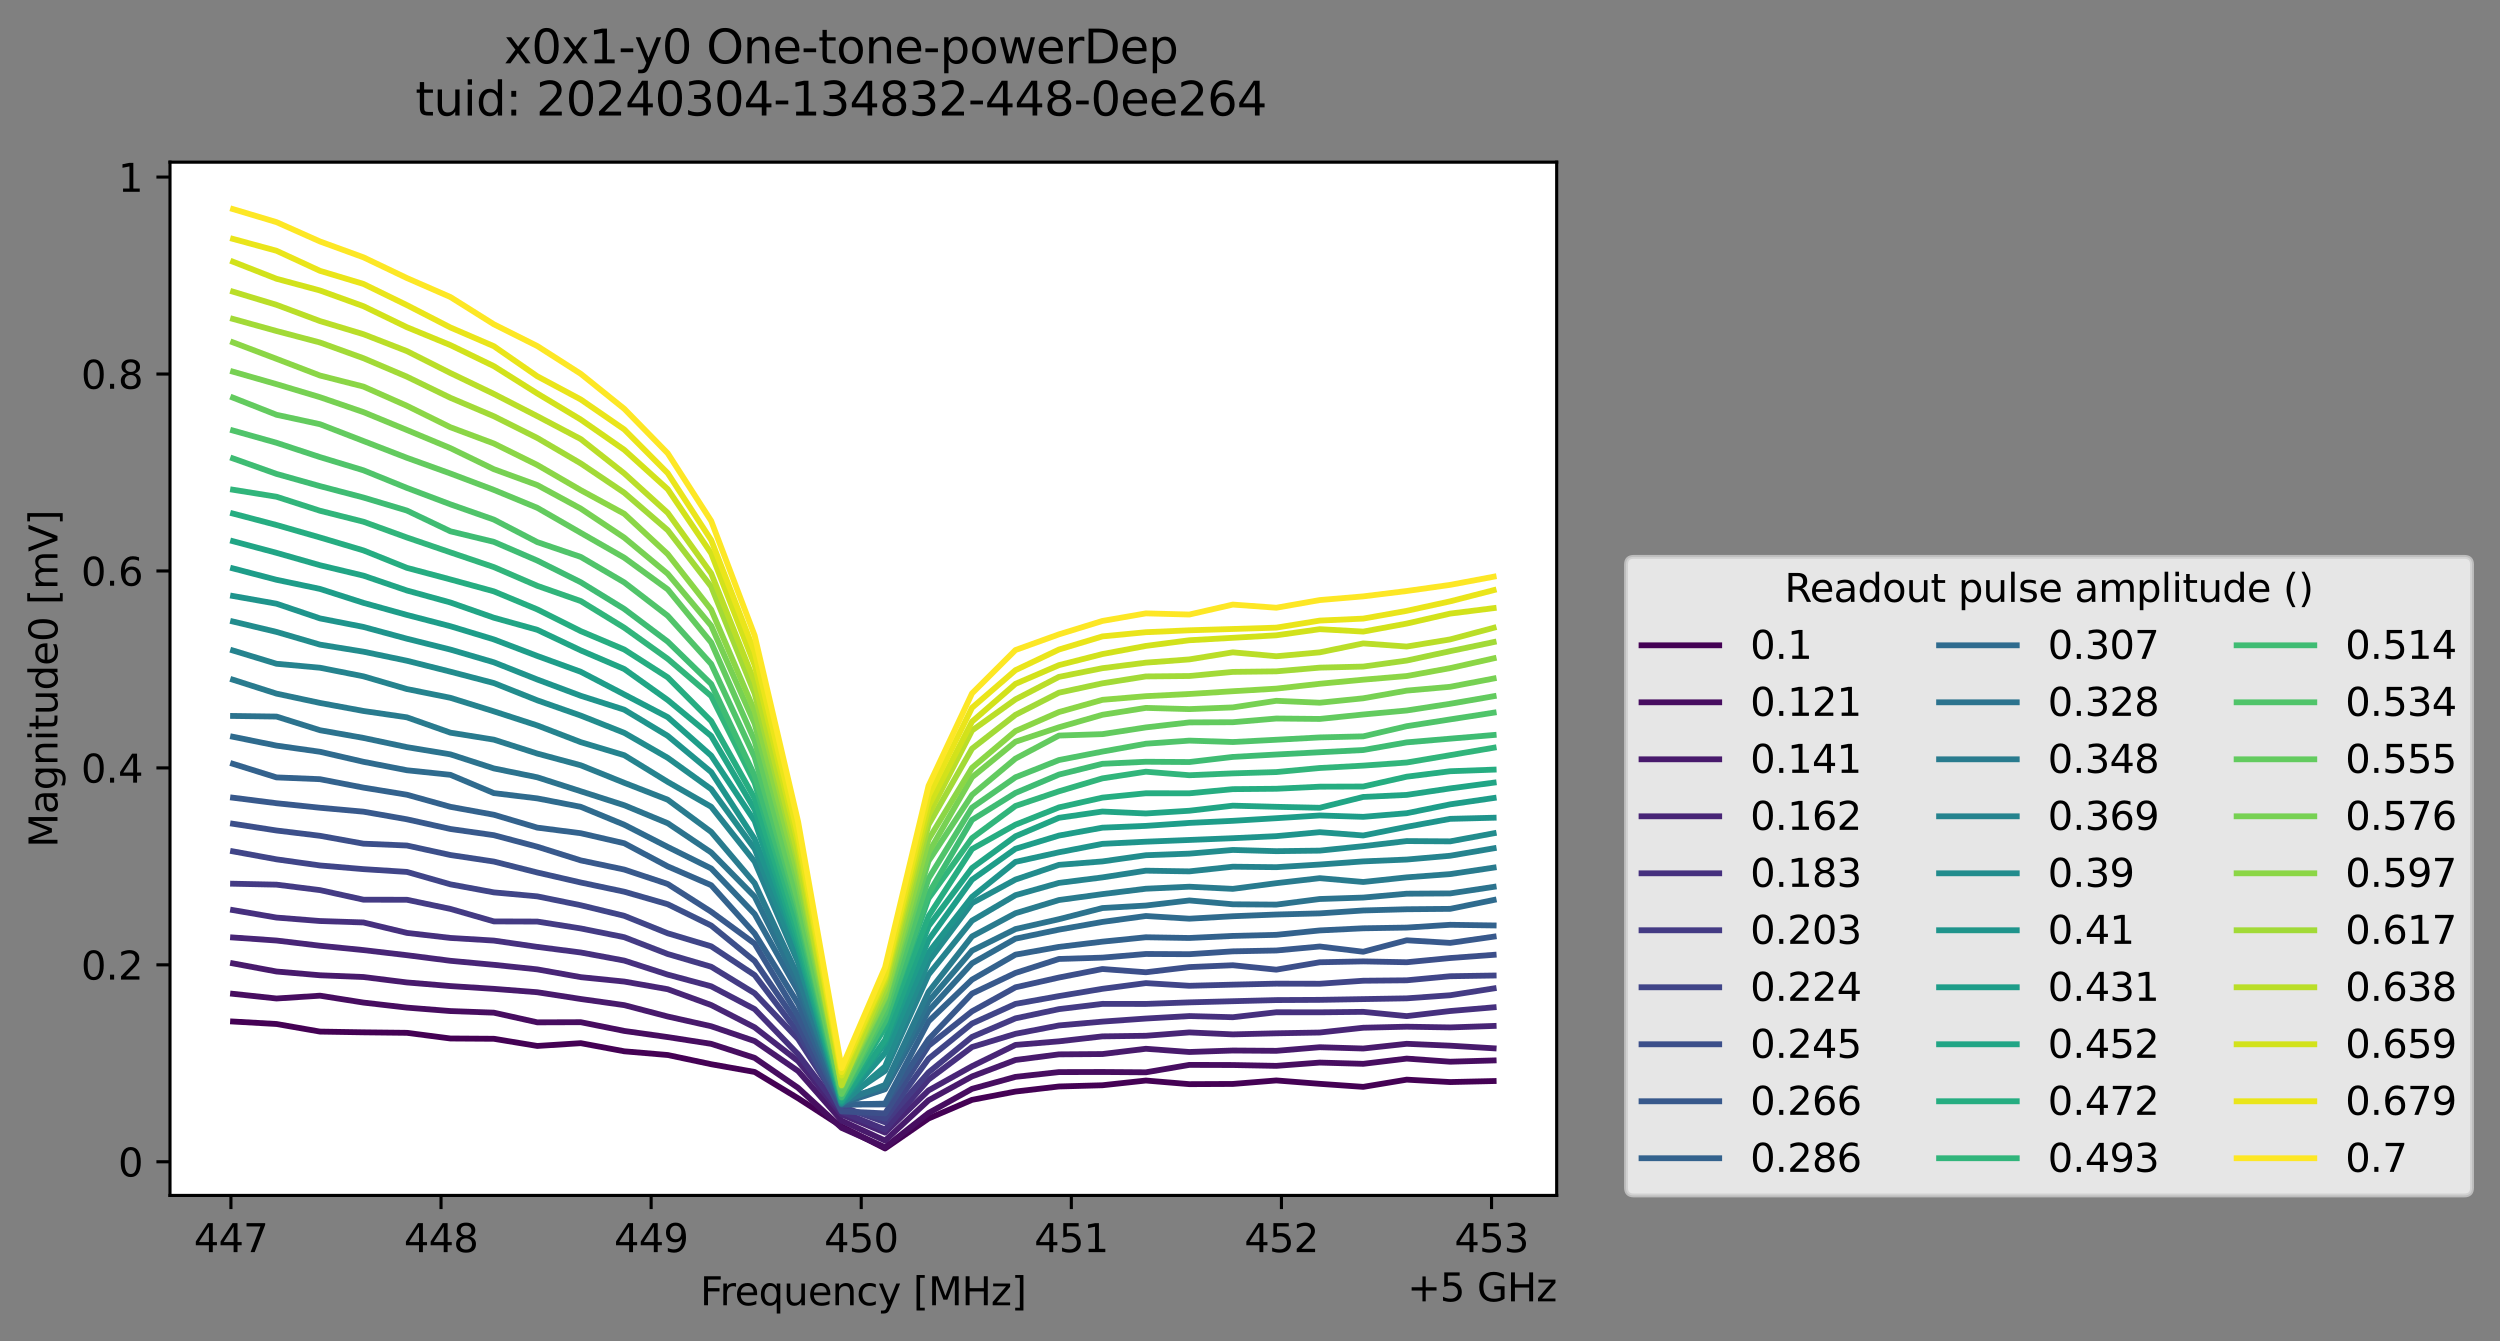 <?xml version="1.0" encoding="utf-8" standalone="no"?>
<!DOCTYPE svg PUBLIC "-//W3C//DTD SVG 1.1//EN"
  "http://www.w3.org/Graphics/SVG/1.1/DTD/svg11.dtd">
<svg xmlns:xlink="http://www.w3.org/1999/xlink" width="643.842pt" height="345.428pt" viewBox="0 0 643.842 345.428" xmlns="http://www.w3.org/2000/svg" version="1.1">
 <rect x="0" y="0" width="643.842" height="345.428" fill="#808080" stroke="none"/>
 <defs>
  <style type="text/css">*{stroke-linejoin: round; stroke-linecap: butt}</style>
 </defs>
 <g id="figure_1">
  <g id="patch_1">
   <path d="M 0 345.428 
L 643.842 345.428 
L 643.842 -0 
L 0 -0 
L 0 345.428 
z
" style="fill: none; opacity: 0"/>
  </g>
  <g id="axes_1">
   <g id="patch_2">
    <path d="M 43.781 307.872 
L 400.901 307.872 
L 400.901 41.76 
L 43.781 41.76 
z
" style="fill: #ffffff"/>
   </g>
   <g id="matplotlib.axis_1">
    <g id="xtick_1">
     <g id="line2d_1">
      <defs>
       <path id="mbfc0727ffd" d="M 0 0 
L 0 3.5 
" style="stroke: #000000; stroke-width: 0.8"/>
      </defs>
      <g>
       <use xlink:href="#mbfc0727ffd" x="59.472" y="307.872" style="stroke: #000000; stroke-width: 0.8"/>
      </g>
     </g>
     <g id="text_1">
      <!-- 447 -->
      <g transform="translate(49.929 322.47) scale(0.1 -0.1)">
       <defs>
        <path id="DejaVuSans-34" d="M 2419 4116 
L 825 1625 
L 2419 1625 
L 2419 4116 
z
M 2253 4666 
L 3047 4666 
L 3047 1625 
L 3713 1625 
L 3713 1100 
L 3047 1100 
L 3047 0 
L 2419 0 
L 2419 1100 
L 313 1100 
L 313 1709 
L 2253 4666 
z
" transform="scale(0.016)"/>
        <path id="DejaVuSans-37" d="M 525 4666 
L 3525 4666 
L 3525 4397 
L 1831 0 
L 1172 0 
L 2766 4134 
L 525 4134 
L 525 4666 
z
" transform="scale(0.016)"/>
       </defs>
       <use xlink:href="#DejaVuSans-34"/>
       <use xlink:href="#DejaVuSans-34" x="63.623"/>
       <use xlink:href="#DejaVuSans-37" x="127.246"/>
      </g>
     </g>
    </g>
    <g id="xtick_2">
     <g id="line2d_2">
      <g>
       <use xlink:href="#mbfc0727ffd" x="113.581" y="307.872" style="stroke: #000000; stroke-width: 0.8"/>
      </g>
     </g>
     <g id="text_2">
      <!-- 448 -->
      <g transform="translate(104.038 322.47) scale(0.1 -0.1)">
       <defs>
        <path id="DejaVuSans-38" d="M 2034 2216 
Q 1584 2216 1326 1975 
Q 1069 1734 1069 1313 
Q 1069 891 1326 650 
Q 1584 409 2034 409 
Q 2484 409 2743 651 
Q 3003 894 3003 1313 
Q 3003 1734 2745 1975 
Q 2488 2216 2034 2216 
z
M 1403 2484 
Q 997 2584 770 2862 
Q 544 3141 544 3541 
Q 544 4100 942 4425 
Q 1341 4750 2034 4750 
Q 2731 4750 3128 4425 
Q 3525 4100 3525 3541 
Q 3525 3141 3298 2862 
Q 3072 2584 2669 2484 
Q 3125 2378 3379 2068 
Q 3634 1759 3634 1313 
Q 3634 634 3220 271 
Q 2806 -91 2034 -91 
Q 1263 -91 848 271 
Q 434 634 434 1313 
Q 434 1759 690 2068 
Q 947 2378 1403 2484 
z
M 1172 3481 
Q 1172 3119 1398 2916 
Q 1625 2713 2034 2713 
Q 2441 2713 2670 2916 
Q 2900 3119 2900 3481 
Q 2900 3844 2670 4047 
Q 2441 4250 2034 4250 
Q 1625 4250 1398 4047 
Q 1172 3844 1172 3481 
z
" transform="scale(0.016)"/>
       </defs>
       <use xlink:href="#DejaVuSans-34"/>
       <use xlink:href="#DejaVuSans-34" x="63.623"/>
       <use xlink:href="#DejaVuSans-38" x="127.246"/>
      </g>
     </g>
    </g>
    <g id="xtick_3">
     <g id="line2d_3">
      <g>
       <use xlink:href="#mbfc0727ffd" x="167.691" y="307.872" style="stroke: #000000; stroke-width: 0.8"/>
      </g>
     </g>
     <g id="text_3">
      <!-- 449 -->
      <g transform="translate(158.147 322.47) scale(0.1 -0.1)">
       <defs>
        <path id="DejaVuSans-39" d="M 703 97 
L 703 672 
Q 941 559 1184 500 
Q 1428 441 1663 441 
Q 2288 441 2617 861 
Q 2947 1281 2994 2138 
Q 2813 1869 2534 1725 
Q 2256 1581 1919 1581 
Q 1219 1581 811 2004 
Q 403 2428 403 3163 
Q 403 3881 828 4315 
Q 1253 4750 1959 4750 
Q 2769 4750 3195 4129 
Q 3622 3509 3622 2328 
Q 3622 1225 3098 567 
Q 2575 -91 1691 -91 
Q 1453 -91 1209 -44 
Q 966 3 703 97 
z
M 1959 2075 
Q 2384 2075 2632 2365 
Q 2881 2656 2881 3163 
Q 2881 3666 2632 3958 
Q 2384 4250 1959 4250 
Q 1534 4250 1286 3958 
Q 1038 3666 1038 3163 
Q 1038 2656 1286 2365 
Q 1534 2075 1959 2075 
z
" transform="scale(0.016)"/>
       </defs>
       <use xlink:href="#DejaVuSans-34"/>
       <use xlink:href="#DejaVuSans-34" x="63.623"/>
       <use xlink:href="#DejaVuSans-39" x="127.246"/>
      </g>
     </g>
    </g>
    <g id="xtick_4">
     <g id="line2d_4">
      <g>
       <use xlink:href="#mbfc0727ffd" x="221.8" y="307.872" style="stroke: #000000; stroke-width: 0.8"/>
      </g>
     </g>
     <g id="text_4">
      <!-- 450 -->
      <g transform="translate(212.256 322.47) scale(0.1 -0.1)">
       <defs>
        <path id="DejaVuSans-35" d="M 691 4666 
L 3169 4666 
L 3169 4134 
L 1269 4134 
L 1269 2991 
Q 1406 3038 1543 3061 
Q 1681 3084 1819 3084 
Q 2600 3084 3056 2656 
Q 3513 2228 3513 1497 
Q 3513 744 3044 326 
Q 2575 -91 1722 -91 
Q 1428 -91 1123 -41 
Q 819 9 494 109 
L 494 744 
Q 775 591 1075 516 
Q 1375 441 1709 441 
Q 2250 441 2565 725 
Q 2881 1009 2881 1497 
Q 2881 1984 2565 2268 
Q 2250 2553 1709 2553 
Q 1456 2553 1204 2497 
Q 953 2441 691 2322 
L 691 4666 
z
" transform="scale(0.016)"/>
        <path id="DejaVuSans-30" d="M 2034 4250 
Q 1547 4250 1301 3770 
Q 1056 3291 1056 2328 
Q 1056 1369 1301 889 
Q 1547 409 2034 409 
Q 2525 409 2770 889 
Q 3016 1369 3016 2328 
Q 3016 3291 2770 3770 
Q 2525 4250 2034 4250 
z
M 2034 4750 
Q 2819 4750 3233 4129 
Q 3647 3509 3647 2328 
Q 3647 1150 3233 529 
Q 2819 -91 2034 -91 
Q 1250 -91 836 529 
Q 422 1150 422 2328 
Q 422 3509 836 4129 
Q 1250 4750 2034 4750 
z
" transform="scale(0.016)"/>
       </defs>
       <use xlink:href="#DejaVuSans-34"/>
       <use xlink:href="#DejaVuSans-35" x="63.623"/>
       <use xlink:href="#DejaVuSans-30" x="127.246"/>
      </g>
     </g>
    </g>
    <g id="xtick_5">
     <g id="line2d_5">
      <g>
       <use xlink:href="#mbfc0727ffd" x="275.909" y="307.872" style="stroke: #000000; stroke-width: 0.8"/>
      </g>
     </g>
     <g id="text_5">
      <!-- 451 -->
      <g transform="translate(266.365 322.47) scale(0.1 -0.1)">
       <defs>
        <path id="DejaVuSans-31" d="M 794 531 
L 1825 531 
L 1825 4091 
L 703 3866 
L 703 4441 
L 1819 4666 
L 2450 4666 
L 2450 531 
L 3481 531 
L 3481 0 
L 794 0 
L 794 531 
z
" transform="scale(0.016)"/>
       </defs>
       <use xlink:href="#DejaVuSans-34"/>
       <use xlink:href="#DejaVuSans-35" x="63.623"/>
       <use xlink:href="#DejaVuSans-31" x="127.246"/>
      </g>
     </g>
    </g>
    <g id="xtick_6">
     <g id="line2d_6">
      <g>
       <use xlink:href="#mbfc0727ffd" x="330.018" y="307.872" style="stroke: #000000; stroke-width: 0.8"/>
      </g>
     </g>
     <g id="text_6">
      <!-- 452 -->
      <g transform="translate(320.474 322.47) scale(0.1 -0.1)">
       <defs>
        <path id="DejaVuSans-32" d="M 1228 531 
L 3431 531 
L 3431 0 
L 469 0 
L 469 531 
Q 828 903 1448 1529 
Q 2069 2156 2228 2338 
Q 2531 2678 2651 2914 
Q 2772 3150 2772 3378 
Q 2772 3750 2511 3984 
Q 2250 4219 1831 4219 
Q 1534 4219 1204 4116 
Q 875 4013 500 3803 
L 500 4441 
Q 881 4594 1212 4672 
Q 1544 4750 1819 4750 
Q 2544 4750 2975 4387 
Q 3406 4025 3406 3419 
Q 3406 3131 3298 2873 
Q 3191 2616 2906 2266 
Q 2828 2175 2409 1742 
Q 1991 1309 1228 531 
z
" transform="scale(0.016)"/>
       </defs>
       <use xlink:href="#DejaVuSans-34"/>
       <use xlink:href="#DejaVuSans-35" x="63.623"/>
       <use xlink:href="#DejaVuSans-32" x="127.246"/>
      </g>
     </g>
    </g>
    <g id="xtick_7">
     <g id="line2d_7">
      <g>
       <use xlink:href="#mbfc0727ffd" x="384.127" y="307.872" style="stroke: #000000; stroke-width: 0.8"/>
      </g>
     </g>
     <g id="text_7">
      <!-- 453 -->
      <g transform="translate(374.583 322.47) scale(0.1 -0.1)">
       <defs>
        <path id="DejaVuSans-33" d="M 2597 2516 
Q 3050 2419 3304 2112 
Q 3559 1806 3559 1356 
Q 3559 666 3084 287 
Q 2609 -91 1734 -91 
Q 1441 -91 1130 -33 
Q 819 25 488 141 
L 488 750 
Q 750 597 1062 519 
Q 1375 441 1716 441 
Q 2309 441 2620 675 
Q 2931 909 2931 1356 
Q 2931 1769 2642 2001 
Q 2353 2234 1838 2234 
L 1294 2234 
L 1294 2753 
L 1863 2753 
Q 2328 2753 2575 2939 
Q 2822 3125 2822 3475 
Q 2822 3834 2567 4026 
Q 2313 4219 1838 4219 
Q 1578 4219 1281 4162 
Q 984 4106 628 3988 
L 628 4550 
Q 988 4650 1302 4700 
Q 1616 4750 1894 4750 
Q 2613 4750 3031 4423 
Q 3450 4097 3450 3541 
Q 3450 3153 3228 2886 
Q 3006 2619 2597 2516 
z
" transform="scale(0.016)"/>
       </defs>
       <use xlink:href="#DejaVuSans-34"/>
       <use xlink:href="#DejaVuSans-35" x="63.623"/>
       <use xlink:href="#DejaVuSans-33" x="127.246"/>
      </g>
     </g>
    </g>
    <g id="text_8">
     <!-- Frequency [MHz] -->
     <g transform="translate(180.322 336.149) scale(0.1 -0.1)">
      <defs>
       <path id="DejaVuSans-46" d="M 628 4666 
L 3309 4666 
L 3309 4134 
L 1259 4134 
L 1259 2759 
L 3109 2759 
L 3109 2228 
L 1259 2228 
L 1259 0 
L 628 0 
L 628 4666 
z
" transform="scale(0.016)"/>
       <path id="DejaVuSans-72" d="M 2631 2963 
Q 2534 3019 2420 3045 
Q 2306 3072 2169 3072 
Q 1681 3072 1420 2755 
Q 1159 2438 1159 1844 
L 1159 0 
L 581 0 
L 581 3500 
L 1159 3500 
L 1159 2956 
Q 1341 3275 1631 3429 
Q 1922 3584 2338 3584 
Q 2397 3584 2469 3576 
Q 2541 3569 2628 3553 
L 2631 2963 
z
" transform="scale(0.016)"/>
       <path id="DejaVuSans-65" d="M 3597 1894 
L 3597 1613 
L 953 1613 
Q 991 1019 1311 708 
Q 1631 397 2203 397 
Q 2534 397 2845 478 
Q 3156 559 3463 722 
L 3463 178 
Q 3153 47 2828 -22 
Q 2503 -91 2169 -91 
Q 1331 -91 842 396 
Q 353 884 353 1716 
Q 353 2575 817 3079 
Q 1281 3584 2069 3584 
Q 2775 3584 3186 3129 
Q 3597 2675 3597 1894 
z
M 3022 2063 
Q 3016 2534 2758 2815 
Q 2500 3097 2075 3097 
Q 1594 3097 1305 2825 
Q 1016 2553 972 2059 
L 3022 2063 
z
" transform="scale(0.016)"/>
       <path id="DejaVuSans-71" d="M 947 1747 
Q 947 1113 1208 752 
Q 1469 391 1925 391 
Q 2381 391 2643 752 
Q 2906 1113 2906 1747 
Q 2906 2381 2643 2742 
Q 2381 3103 1925 3103 
Q 1469 3103 1208 2742 
Q 947 2381 947 1747 
z
M 2906 525 
Q 2725 213 2448 61 
Q 2172 -91 1784 -91 
Q 1150 -91 751 415 
Q 353 922 353 1747 
Q 353 2572 751 3078 
Q 1150 3584 1784 3584 
Q 2172 3584 2448 3432 
Q 2725 3281 2906 2969 
L 2906 3500 
L 3481 3500 
L 3481 -1331 
L 2906 -1331 
L 2906 525 
z
" transform="scale(0.016)"/>
       <path id="DejaVuSans-75" d="M 544 1381 
L 544 3500 
L 1119 3500 
L 1119 1403 
Q 1119 906 1312 657 
Q 1506 409 1894 409 
Q 2359 409 2629 706 
Q 2900 1003 2900 1516 
L 2900 3500 
L 3475 3500 
L 3475 0 
L 2900 0 
L 2900 538 
Q 2691 219 2414 64 
Q 2138 -91 1772 -91 
Q 1169 -91 856 284 
Q 544 659 544 1381 
z
M 1991 3584 
L 1991 3584 
z
" transform="scale(0.016)"/>
       <path id="DejaVuSans-6e" d="M 3513 2113 
L 3513 0 
L 2938 0 
L 2938 2094 
Q 2938 2591 2744 2837 
Q 2550 3084 2163 3084 
Q 1697 3084 1428 2787 
Q 1159 2491 1159 1978 
L 1159 0 
L 581 0 
L 581 3500 
L 1159 3500 
L 1159 2956 
Q 1366 3272 1645 3428 
Q 1925 3584 2291 3584 
Q 2894 3584 3203 3211 
Q 3513 2838 3513 2113 
z
" transform="scale(0.016)"/>
       <path id="DejaVuSans-63" d="M 3122 3366 
L 3122 2828 
Q 2878 2963 2633 3030 
Q 2388 3097 2138 3097 
Q 1578 3097 1268 2742 
Q 959 2388 959 1747 
Q 959 1106 1268 751 
Q 1578 397 2138 397 
Q 2388 397 2633 464 
Q 2878 531 3122 666 
L 3122 134 
Q 2881 22 2623 -34 
Q 2366 -91 2075 -91 
Q 1284 -91 818 406 
Q 353 903 353 1747 
Q 353 2603 823 3093 
Q 1294 3584 2113 3584 
Q 2378 3584 2631 3529 
Q 2884 3475 3122 3366 
z
" transform="scale(0.016)"/>
       <path id="DejaVuSans-79" d="M 2059 -325 
Q 1816 -950 1584 -1140 
Q 1353 -1331 966 -1331 
L 506 -1331 
L 506 -850 
L 844 -850 
Q 1081 -850 1212 -737 
Q 1344 -625 1503 -206 
L 1606 56 
L 191 3500 
L 800 3500 
L 1894 763 
L 2988 3500 
L 3597 3500 
L 2059 -325 
z
" transform="scale(0.016)"/>
       <path id="DejaVuSans-20" transform="scale(0.016)"/>
       <path id="DejaVuSans-5b" d="M 550 4863 
L 1875 4863 
L 1875 4416 
L 1125 4416 
L 1125 -397 
L 1875 -397 
L 1875 -844 
L 550 -844 
L 550 4863 
z
" transform="scale(0.016)"/>
       <path id="DejaVuSans-4d" d="M 628 4666 
L 1569 4666 
L 2759 1491 
L 3956 4666 
L 4897 4666 
L 4897 0 
L 4281 0 
L 4281 4097 
L 3078 897 
L 2444 897 
L 1241 4097 
L 1241 0 
L 628 0 
L 628 4666 
z
" transform="scale(0.016)"/>
       <path id="DejaVuSans-48" d="M 628 4666 
L 1259 4666 
L 1259 2753 
L 3553 2753 
L 3553 4666 
L 4184 4666 
L 4184 0 
L 3553 0 
L 3553 2222 
L 1259 2222 
L 1259 0 
L 628 0 
L 628 4666 
z
" transform="scale(0.016)"/>
       <path id="DejaVuSans-7a" d="M 353 3500 
L 3084 3500 
L 3084 2975 
L 922 459 
L 3084 459 
L 3084 0 
L 275 0 
L 275 525 
L 2438 3041 
L 353 3041 
L 353 3500 
z
" transform="scale(0.016)"/>
       <path id="DejaVuSans-5d" d="M 1947 4863 
L 1947 -844 
L 622 -844 
L 622 -397 
L 1369 -397 
L 1369 4416 
L 622 4416 
L 622 4863 
L 1947 4863 
z
" transform="scale(0.016)"/>
      </defs>
      <use xlink:href="#DejaVuSans-46"/>
      <use xlink:href="#DejaVuSans-72" x="50.27"/>
      <use xlink:href="#DejaVuSans-65" x="89.133"/>
      <use xlink:href="#DejaVuSans-71" x="150.656"/>
      <use xlink:href="#DejaVuSans-75" x="214.133"/>
      <use xlink:href="#DejaVuSans-65" x="277.512"/>
      <use xlink:href="#DejaVuSans-6e" x="339.035"/>
      <use xlink:href="#DejaVuSans-63" x="402.414"/>
      <use xlink:href="#DejaVuSans-79" x="457.395"/>
      <use xlink:href="#DejaVuSans-20" x="516.574"/>
      <use xlink:href="#DejaVuSans-5b" x="548.361"/>
      <use xlink:href="#DejaVuSans-4d" x="587.375"/>
      <use xlink:href="#DejaVuSans-48" x="673.654"/>
      <use xlink:href="#DejaVuSans-7a" x="748.85"/>
      <use xlink:href="#DejaVuSans-5d" x="801.34"/>
     </g>
    </g>
    <g id="text_9">
     <!-- +5 GHz -->
     <g transform="translate(362.464 335.149) scale(0.1 -0.1)">
      <defs>
       <path id="DejaVuSans-2b" d="M 2944 4013 
L 2944 2272 
L 4684 2272 
L 4684 1741 
L 2944 1741 
L 2944 0 
L 2419 0 
L 2419 1741 
L 678 1741 
L 678 2272 
L 2419 2272 
L 2419 4013 
L 2944 4013 
z
" transform="scale(0.016)"/>
       <path id="DejaVuSans-47" d="M 3809 666 
L 3809 1919 
L 2778 1919 
L 2778 2438 
L 4434 2438 
L 4434 434 
Q 4069 175 3628 42 
Q 3188 -91 2688 -91 
Q 1594 -91 976 548 
Q 359 1188 359 2328 
Q 359 3472 976 4111 
Q 1594 4750 2688 4750 
Q 3144 4750 3555 4637 
Q 3966 4525 4313 4306 
L 4313 3634 
Q 3963 3931 3569 4081 
Q 3175 4231 2741 4231 
Q 1884 4231 1454 3753 
Q 1025 3275 1025 2328 
Q 1025 1384 1454 906 
Q 1884 428 2741 428 
Q 3075 428 3337 486 
Q 3600 544 3809 666 
z
" transform="scale(0.016)"/>
      </defs>
      <use xlink:href="#DejaVuSans-2b"/>
      <use xlink:href="#DejaVuSans-35" x="83.789"/>
      <use xlink:href="#DejaVuSans-20" x="147.412"/>
      <use xlink:href="#DejaVuSans-47" x="179.199"/>
      <use xlink:href="#DejaVuSans-48" x="256.689"/>
      <use xlink:href="#DejaVuSans-7a" x="331.885"/>
     </g>
    </g>
   </g>
   <g id="matplotlib.axis_2">
    <g id="ytick_1">
     <g id="line2d_8">
      <defs>
       <path id="m34b118268b" d="M 0 0 
L -3.5 0 
" style="stroke: #000000; stroke-width: 0.8"/>
      </defs>
      <g>
       <use xlink:href="#m34b118268b" x="43.781" y="299.2" style="stroke: #000000; stroke-width: 0.8"/>
      </g>
     </g>
     <g id="text_10">
      <!-- 0 -->
      <g transform="translate(30.419 302.999) scale(0.1 -0.1)">
       <use xlink:href="#DejaVuSans-30"/>
      </g>
     </g>
    </g>
    <g id="ytick_2">
     <g id="line2d_9">
      <g>
       <use xlink:href="#m34b118268b" x="43.781" y="248.481" style="stroke: #000000; stroke-width: 0.8"/>
      </g>
     </g>
     <g id="text_11">
      <!-- 0.2 -->
      <g transform="translate(20.878 252.28) scale(0.1 -0.1)">
       <defs>
        <path id="DejaVuSans-2e" d="M 684 794 
L 1344 794 
L 1344 0 
L 684 0 
L 684 794 
z
" transform="scale(0.016)"/>
       </defs>
       <use xlink:href="#DejaVuSans-30"/>
       <use xlink:href="#DejaVuSans-2e" x="63.623"/>
       <use xlink:href="#DejaVuSans-32" x="95.41"/>
      </g>
     </g>
    </g>
    <g id="ytick_3">
     <g id="line2d_10">
      <g>
       <use xlink:href="#m34b118268b" x="43.781" y="197.762" style="stroke: #000000; stroke-width: 0.8"/>
      </g>
     </g>
     <g id="text_12">
      <!-- 0.4 -->
      <g transform="translate(20.878 201.561) scale(0.1 -0.1)">
       <use xlink:href="#DejaVuSans-30"/>
       <use xlink:href="#DejaVuSans-2e" x="63.623"/>
       <use xlink:href="#DejaVuSans-34" x="95.41"/>
      </g>
     </g>
    </g>
    <g id="ytick_4">
     <g id="line2d_11">
      <g>
       <use xlink:href="#m34b118268b" x="43.781" y="147.043" style="stroke: #000000; stroke-width: 0.8"/>
      </g>
     </g>
     <g id="text_13">
      <!-- 0.6 -->
      <g transform="translate(20.878 150.842) scale(0.1 -0.1)">
       <defs>
        <path id="DejaVuSans-36" d="M 2113 2584 
Q 1688 2584 1439 2293 
Q 1191 2003 1191 1497 
Q 1191 994 1439 701 
Q 1688 409 2113 409 
Q 2538 409 2786 701 
Q 3034 994 3034 1497 
Q 3034 2003 2786 2293 
Q 2538 2584 2113 2584 
z
M 3366 4563 
L 3366 3988 
Q 3128 4100 2886 4159 
Q 2644 4219 2406 4219 
Q 1781 4219 1451 3797 
Q 1122 3375 1075 2522 
Q 1259 2794 1537 2939 
Q 1816 3084 2150 3084 
Q 2853 3084 3261 2657 
Q 3669 2231 3669 1497 
Q 3669 778 3244 343 
Q 2819 -91 2113 -91 
Q 1303 -91 875 529 
Q 447 1150 447 2328 
Q 447 3434 972 4092 
Q 1497 4750 2381 4750 
Q 2619 4750 2861 4703 
Q 3103 4656 3366 4563 
z
" transform="scale(0.016)"/>
       </defs>
       <use xlink:href="#DejaVuSans-30"/>
       <use xlink:href="#DejaVuSans-2e" x="63.623"/>
       <use xlink:href="#DejaVuSans-36" x="95.41"/>
      </g>
     </g>
    </g>
    <g id="ytick_5">
     <g id="line2d_12">
      <g>
       <use xlink:href="#m34b118268b" x="43.781" y="96.324" style="stroke: #000000; stroke-width: 0.8"/>
      </g>
     </g>
     <g id="text_14">
      <!-- 0.8 -->
      <g transform="translate(20.878 100.123) scale(0.1 -0.1)">
       <use xlink:href="#DejaVuSans-30"/>
       <use xlink:href="#DejaVuSans-2e" x="63.623"/>
       <use xlink:href="#DejaVuSans-38" x="95.41"/>
      </g>
     </g>
    </g>
    <g id="ytick_6">
     <g id="line2d_13">
      <g>
       <use xlink:href="#m34b118268b" x="43.781" y="45.604" style="stroke: #000000; stroke-width: 0.8"/>
      </g>
     </g>
     <g id="text_15">
      <!-- 1 -->
      <g transform="translate(30.419 49.404) scale(0.1 -0.1)">
       <use xlink:href="#DejaVuSans-31"/>
      </g>
     </g>
    </g>
    <g id="text_16">
     <!-- Magnitude0 [mV] -->
     <g transform="translate(14.798 218.268) rotate(-90) scale(0.1 -0.1)">
      <defs>
       <path id="DejaVuSans-61" d="M 2194 1759 
Q 1497 1759 1228 1600 
Q 959 1441 959 1056 
Q 959 750 1161 570 
Q 1363 391 1709 391 
Q 2188 391 2477 730 
Q 2766 1069 2766 1631 
L 2766 1759 
L 2194 1759 
z
M 3341 1997 
L 3341 0 
L 2766 0 
L 2766 531 
Q 2569 213 2275 61 
Q 1981 -91 1556 -91 
Q 1019 -91 701 211 
Q 384 513 384 1019 
Q 384 1609 779 1909 
Q 1175 2209 1959 2209 
L 2766 2209 
L 2766 2266 
Q 2766 2663 2505 2880 
Q 2244 3097 1772 3097 
Q 1472 3097 1187 3025 
Q 903 2953 641 2809 
L 641 3341 
Q 956 3463 1253 3523 
Q 1550 3584 1831 3584 
Q 2591 3584 2966 3190 
Q 3341 2797 3341 1997 
z
" transform="scale(0.016)"/>
       <path id="DejaVuSans-67" d="M 2906 1791 
Q 2906 2416 2648 2759 
Q 2391 3103 1925 3103 
Q 1463 3103 1205 2759 
Q 947 2416 947 1791 
Q 947 1169 1205 825 
Q 1463 481 1925 481 
Q 2391 481 2648 825 
Q 2906 1169 2906 1791 
z
M 3481 434 
Q 3481 -459 3084 -895 
Q 2688 -1331 1869 -1331 
Q 1566 -1331 1297 -1286 
Q 1028 -1241 775 -1147 
L 775 -588 
Q 1028 -725 1275 -790 
Q 1522 -856 1778 -856 
Q 2344 -856 2625 -561 
Q 2906 -266 2906 331 
L 2906 616 
Q 2728 306 2450 153 
Q 2172 0 1784 0 
Q 1141 0 747 490 
Q 353 981 353 1791 
Q 353 2603 747 3093 
Q 1141 3584 1784 3584 
Q 2172 3584 2450 3431 
Q 2728 3278 2906 2969 
L 2906 3500 
L 3481 3500 
L 3481 434 
z
" transform="scale(0.016)"/>
       <path id="DejaVuSans-69" d="M 603 3500 
L 1178 3500 
L 1178 0 
L 603 0 
L 603 3500 
z
M 603 4863 
L 1178 4863 
L 1178 4134 
L 603 4134 
L 603 4863 
z
" transform="scale(0.016)"/>
       <path id="DejaVuSans-74" d="M 1172 4494 
L 1172 3500 
L 2356 3500 
L 2356 3053 
L 1172 3053 
L 1172 1153 
Q 1172 725 1289 603 
Q 1406 481 1766 481 
L 2356 481 
L 2356 0 
L 1766 0 
Q 1100 0 847 248 
Q 594 497 594 1153 
L 594 3053 
L 172 3053 
L 172 3500 
L 594 3500 
L 594 4494 
L 1172 4494 
z
" transform="scale(0.016)"/>
       <path id="DejaVuSans-64" d="M 2906 2969 
L 2906 4863 
L 3481 4863 
L 3481 0 
L 2906 0 
L 2906 525 
Q 2725 213 2448 61 
Q 2172 -91 1784 -91 
Q 1150 -91 751 415 
Q 353 922 353 1747 
Q 353 2572 751 3078 
Q 1150 3584 1784 3584 
Q 2172 3584 2448 3432 
Q 2725 3281 2906 2969 
z
M 947 1747 
Q 947 1113 1208 752 
Q 1469 391 1925 391 
Q 2381 391 2643 752 
Q 2906 1113 2906 1747 
Q 2906 2381 2643 2742 
Q 2381 3103 1925 3103 
Q 1469 3103 1208 2742 
Q 947 2381 947 1747 
z
" transform="scale(0.016)"/>
       <path id="DejaVuSans-6d" d="M 3328 2828 
Q 3544 3216 3844 3400 
Q 4144 3584 4550 3584 
Q 5097 3584 5394 3201 
Q 5691 2819 5691 2113 
L 5691 0 
L 5113 0 
L 5113 2094 
Q 5113 2597 4934 2840 
Q 4756 3084 4391 3084 
Q 3944 3084 3684 2787 
Q 3425 2491 3425 1978 
L 3425 0 
L 2847 0 
L 2847 2094 
Q 2847 2600 2669 2842 
Q 2491 3084 2119 3084 
Q 1678 3084 1418 2786 
Q 1159 2488 1159 1978 
L 1159 0 
L 581 0 
L 581 3500 
L 1159 3500 
L 1159 2956 
Q 1356 3278 1631 3431 
Q 1906 3584 2284 3584 
Q 2666 3584 2933 3390 
Q 3200 3197 3328 2828 
z
" transform="scale(0.016)"/>
       <path id="DejaVuSans-56" d="M 1831 0 
L 50 4666 
L 709 4666 
L 2188 738 
L 3669 4666 
L 4325 4666 
L 2547 0 
L 1831 0 
z
" transform="scale(0.016)"/>
      </defs>
      <use xlink:href="#DejaVuSans-4d"/>
      <use xlink:href="#DejaVuSans-61" x="86.279"/>
      <use xlink:href="#DejaVuSans-67" x="147.559"/>
      <use xlink:href="#DejaVuSans-6e" x="211.035"/>
      <use xlink:href="#DejaVuSans-69" x="274.414"/>
      <use xlink:href="#DejaVuSans-74" x="302.197"/>
      <use xlink:href="#DejaVuSans-75" x="341.406"/>
      <use xlink:href="#DejaVuSans-64" x="404.785"/>
      <use xlink:href="#DejaVuSans-65" x="468.262"/>
      <use xlink:href="#DejaVuSans-30" x="529.785"/>
      <use xlink:href="#DejaVuSans-20" x="593.408"/>
      <use xlink:href="#DejaVuSans-5b" x="625.195"/>
      <use xlink:href="#DejaVuSans-6d" x="664.209"/>
      <use xlink:href="#DejaVuSans-56" x="761.621"/>
      <use xlink:href="#DejaVuSans-5d" x="830.029"/>
     </g>
    </g>
   </g>
   <g id="line2d_14">
    <path d="M 60.014 263.081 
L 71.209 263.718 
L 82.404 265.672 
L 93.599 265.86 
L 104.794 265.991 
L 115.989 267.448 
L 127.184 267.525 
L 138.379 269.372 
L 149.574 268.654 
L 160.769 270.75 
L 171.964 271.705 
L 183.159 274.08 
L 194.354 276.072 
L 205.549 282.853 
L 216.744 290.09 
L 227.939 295.776 
L 239.134 288.055 
L 250.329 283.251 
L 261.524 281.118 
L 272.719 279.809 
L 283.914 279.494 
L 295.109 278.276 
L 306.304 279.21 
L 317.499 279.156 
L 328.694 278.252 
L 339.889 279.126 
L 351.084 279.908 
L 362.279 278.049 
L 373.474 278.671 
L 384.669 278.409 
" clip-path="url(#peb0562fff5)" style="fill: none; stroke: #440154; stroke-width: 1.5; stroke-linecap: square"/>
   </g>
   <g id="line2d_15">
    <path d="M 60.014 255.946 
L 71.209 257.15 
L 82.404 256.424 
L 93.599 258.2 
L 104.794 259.496 
L 115.989 260.386 
L 127.184 260.8 
L 138.379 263.293 
L 149.574 263.253 
L 160.769 265.506 
L 171.964 267.09 
L 183.159 268.83 
L 194.354 272.451 
L 205.549 280.169 
L 216.744 290.472 
L 227.939 295.452 
L 239.134 286.64 
L 250.329 280.419 
L 261.524 277.332 
L 272.719 276.106 
L 283.914 276.077 
L 295.109 276.16 
L 306.304 274.248 
L 317.499 274.282 
L 328.694 274.498 
L 339.889 273.653 
L 351.084 273.974 
L 362.279 272.627 
L 373.474 273.431 
L 384.669 273.101 
" clip-path="url(#peb0562fff5)" style="fill: none; stroke: #470d60; stroke-width: 1.5; stroke-linecap: square"/>
   </g>
   <g id="line2d_16">
    <path d="M 60.014 248.113 
L 71.209 250.201 
L 82.404 251.168 
L 93.599 251.618 
L 104.794 253.017 
L 115.989 253.948 
L 127.184 254.666 
L 138.379 255.54 
L 149.574 257.281 
L 160.769 258.862 
L 171.964 261.79 
L 183.159 264.301 
L 194.354 268.117 
L 205.549 275.838 
L 216.744 288.611 
L 227.939 293.745 
L 239.134 283.364 
L 250.329 277.225 
L 261.524 272.986 
L 272.719 271.536 
L 283.914 271.454 
L 295.109 270.098 
L 306.304 270.928 
L 317.499 270.546 
L 328.694 270.628 
L 339.889 269.697 
L 351.084 270.032 
L 362.279 268.816 
L 373.474 269.302 
L 384.669 269.977 
" clip-path="url(#peb0562fff5)" style="fill: none; stroke: #481a6c; stroke-width: 1.5; stroke-linecap: square"/>
   </g>
   <g id="line2d_17">
    <path d="M 60.014 241.438 
L 71.209 242.22 
L 82.404 243.562 
L 93.599 244.685 
L 104.794 246 
L 115.989 247.44 
L 127.184 248.478 
L 138.379 249.651 
L 149.574 251.655 
L 160.769 252.788 
L 171.964 254.762 
L 183.159 258.841 
L 194.354 264.583 
L 205.549 273.284 
L 216.744 287.03 
L 227.939 291.693 
L 239.134 280.823 
L 250.329 274.585 
L 261.524 269.107 
L 272.719 268.181 
L 283.914 266.903 
L 295.109 266.75 
L 306.304 265.885 
L 317.499 266.391 
L 328.694 266.113 
L 339.889 265.911 
L 351.084 264.68 
L 362.279 264.412 
L 373.474 264.599 
L 384.669 264.219 
" clip-path="url(#peb0562fff5)" style="fill: none; stroke: #482576; stroke-width: 1.5; stroke-linecap: square"/>
   </g>
   <g id="line2d_18">
    <path d="M 60.014 234.386 
L 71.209 236.309 
L 82.404 237.197 
L 93.599 237.568 
L 104.794 240.258 
L 115.989 241.554 
L 127.184 242.234 
L 138.379 243.863 
L 149.574 245.302 
L 160.769 247.386 
L 171.964 251.003 
L 183.159 254.012 
L 194.354 259.89 
L 205.549 271.524 
L 216.744 286.324 
L 227.939 290.903 
L 239.134 278.036 
L 250.329 269.65 
L 261.524 266.244 
L 272.719 264.088 
L 283.914 263.104 
L 295.109 262.311 
L 306.304 261.673 
L 317.499 261.973 
L 328.694 260.695 
L 339.889 260.709 
L 351.084 260.589 
L 362.279 261.687 
L 373.474 260.376 
L 384.669 259.422 
" clip-path="url(#peb0562fff5)" style="fill: none; stroke: #46307e; stroke-width: 1.5; stroke-linecap: square"/>
   </g>
   <g id="line2d_19">
    <path d="M 60.014 227.59 
L 71.209 227.832 
L 82.404 229.236 
L 93.599 231.701 
L 104.794 231.726 
L 115.989 234.078 
L 127.184 237.297 
L 138.379 237.338 
L 149.574 239.111 
L 160.769 241.368 
L 171.964 245.697 
L 183.159 248.975 
L 194.354 255.805 
L 205.549 267.577 
L 216.744 284.98 
L 227.939 289.023 
L 239.134 276.178 
L 250.329 267.041 
L 261.524 262.262 
L 272.719 259.888 
L 283.914 258.536 
L 295.109 258.55 
L 306.304 258.147 
L 317.499 257.849 
L 328.694 257.558 
L 339.889 257.501 
L 351.084 257.306 
L 362.279 257.111 
L 373.474 256.314 
L 384.669 254.555 
" clip-path="url(#peb0562fff5)" style="fill: none; stroke: #443b84; stroke-width: 1.5; stroke-linecap: square"/>
   </g>
   <g id="line2d_20">
    <path d="M 60.014 219.26 
L 71.209 221.313 
L 82.404 222.889 
L 93.599 223.836 
L 104.794 224.552 
L 115.989 227.751 
L 127.184 229.822 
L 138.379 230.849 
L 149.574 233.136 
L 160.769 235.86 
L 171.964 240.361 
L 183.159 243.713 
L 194.354 251.126 
L 205.549 265.905 
L 216.744 285.558 
L 227.939 288.084 
L 239.134 272.671 
L 250.329 263.594 
L 261.524 258.539 
L 272.719 256.529 
L 283.914 254.657 
L 295.109 253.184 
L 306.304 253.875 
L 317.499 253.584 
L 328.694 253.326 
L 339.889 253.354 
L 351.084 252.575 
L 362.279 252.466 
L 373.474 251.415 
L 384.669 251.233 
" clip-path="url(#peb0562fff5)" style="fill: none; stroke: #404588; stroke-width: 1.5; stroke-linecap: square"/>
   </g>
   <g id="line2d_21">
    <path d="M 60.014 212.154 
L 71.209 213.885 
L 82.404 215.249 
L 93.599 217.277 
L 104.794 217.751 
L 115.989 220.199 
L 127.184 221.883 
L 138.379 224.704 
L 149.574 227.281 
L 160.769 229.651 
L 171.964 232.875 
L 183.159 238.36 
L 194.354 247.503 
L 205.549 263.791 
L 216.744 286.216 
L 227.939 286.743 
L 239.134 269.332 
L 250.329 260.455 
L 261.524 254.269 
L 272.719 251.751 
L 283.914 249.553 
L 295.109 250.393 
L 306.304 249.06 
L 317.499 248.585 
L 328.694 249.724 
L 339.889 247.819 
L 351.084 247.591 
L 362.279 247.815 
L 373.474 246.729 
L 384.669 245.903 
" clip-path="url(#peb0562fff5)" style="fill: none; stroke: #3c4f8a; stroke-width: 1.5; stroke-linecap: square"/>
   </g>
   <g id="line2d_22">
    <path d="M 60.014 205.44 
L 71.209 206.862 
L 82.404 208.027 
L 93.599 209.035 
L 104.794 211.003 
L 115.989 213.494 
L 127.184 215.093 
L 138.379 218.064 
L 149.574 221.585 
L 160.769 223.945 
L 171.964 227.671 
L 183.159 234.809 
L 194.354 243.014 
L 205.549 261.62 
L 216.744 284.474 
L 227.939 284.432 
L 239.134 267.653 
L 250.329 255.875 
L 261.524 250.566 
L 272.719 246.967 
L 283.914 246.627 
L 295.109 245.684 
L 306.304 245.737 
L 317.499 245.007 
L 328.694 244.787 
L 339.889 243.76 
L 351.084 245.11 
L 362.279 242.156 
L 373.474 242.828 
L 384.669 241.223 
" clip-path="url(#peb0562fff5)" style="fill: none; stroke: #38598c; stroke-width: 1.5; stroke-linecap: square"/>
   </g>
   <g id="line2d_23">
    <path d="M 60.014 196.72 
L 71.209 200.211 
L 82.404 200.67 
L 93.599 202.841 
L 104.794 204.672 
L 115.989 207.789 
L 127.184 209.828 
L 138.379 213.149 
L 149.574 214.587 
L 160.769 217.172 
L 171.964 223.127 
L 183.159 227.973 
L 194.354 240.42 
L 205.549 258.485 
L 216.744 284.463 
L 227.939 284.219 
L 239.134 263.035 
L 250.329 252.287 
L 261.524 245.853 
L 272.719 243.859 
L 283.914 242.511 
L 295.109 241.377 
L 306.304 241.567 
L 317.499 241.034 
L 328.694 240.755 
L 339.889 239.62 
L 351.084 239.069 
L 362.279 238.888 
L 373.474 238.169 
L 384.669 238.335 
" clip-path="url(#peb0562fff5)" style="fill: none; stroke: #33628d; stroke-width: 1.5; stroke-linecap: square"/>
   </g>
   <g id="line2d_24">
    <path d="M 60.014 189.75 
L 71.209 192.023 
L 82.404 193.609 
L 93.599 196.193 
L 104.794 198.369 
L 115.989 199.547 
L 127.184 204.258 
L 138.379 205.617 
L 149.574 207.794 
L 160.769 212.403 
L 171.964 218.124 
L 183.159 223.665 
L 194.354 235.404 
L 205.549 255.294 
L 216.744 284.205 
L 227.939 280.51 
L 239.134 260.318 
L 250.329 248.077 
L 261.524 241.741 
L 272.719 239.413 
L 283.914 237.429 
L 295.109 235.903 
L 306.304 236.598 
L 317.499 235.965 
L 328.694 235.521 
L 339.889 235.229 
L 351.084 234.478 
L 362.279 234.165 
L 373.474 234.065 
L 384.669 231.78 
" clip-path="url(#peb0562fff5)" style="fill: none; stroke: #2f6b8e; stroke-width: 1.5; stroke-linecap: square"/>
   </g>
   <g id="line2d_25">
    <path d="M 60.014 184.384 
L 71.209 184.543 
L 82.404 188.058 
L 93.599 190.047 
L 104.794 192.419 
L 115.989 194.274 
L 127.184 197.897 
L 138.379 200.187 
L 149.574 203.783 
L 160.769 207.383 
L 171.964 212.013 
L 183.159 219.548 
L 194.354 230.92 
L 205.549 253.31 
L 216.744 283.005 
L 227.939 280.038 
L 239.134 257.881 
L 250.329 244.824 
L 261.524 239.267 
L 272.719 236.724 
L 283.914 233.854 
L 295.109 233.212 
L 306.304 231.898 
L 317.499 232.887 
L 328.694 232.971 
L 339.889 231.527 
L 351.084 231.156 
L 362.279 230.159 
L 373.474 230.087 
L 384.669 228.398 
" clip-path="url(#peb0562fff5)" style="fill: none; stroke: #2c738e; stroke-width: 1.5; stroke-linecap: square"/>
   </g>
   <g id="line2d_26">
    <path d="M 60.014 175.062 
L 71.209 178.638 
L 82.404 181.033 
L 93.599 183.106 
L 104.794 184.74 
L 115.989 188.69 
L 127.184 190.489 
L 138.379 194.077 
L 149.574 197.093 
L 160.769 201.602 
L 171.964 205.963 
L 183.159 214.252 
L 194.354 227.47 
L 205.549 251.421 
L 216.744 283.847 
L 227.939 279.394 
L 239.134 255.458 
L 250.329 241.162 
L 261.524 235.189 
L 272.719 231.793 
L 283.914 230.264 
L 295.109 228.879 
L 306.304 228.363 
L 317.499 228.917 
L 328.694 227.449 
L 339.889 226.159 
L 351.084 227.144 
L 362.279 225.951 
L 373.474 225.111 
L 384.669 223.44 
" clip-path="url(#peb0562fff5)" style="fill: none; stroke: #297b8e; stroke-width: 1.5; stroke-linecap: square"/>
   </g>
   <g id="line2d_27">
    <path d="M 60.014 167.537 
L 71.209 170.947 
L 82.404 171.966 
L 93.599 174.183 
L 104.794 177.46 
L 115.989 179.712 
L 127.184 183.195 
L 138.379 186.835 
L 149.574 191.139 
L 160.769 194.498 
L 171.964 201.368 
L 183.159 207.775 
L 194.354 221.917 
L 205.549 247.886 
L 216.744 283.287 
L 227.939 275.785 
L 239.134 250.998 
L 250.329 237.108 
L 261.524 230.54 
L 272.719 227.379 
L 283.914 225.961 
L 295.109 224.231 
L 306.304 224.409 
L 317.499 223.208 
L 328.694 223.332 
L 339.889 222.649 
L 351.084 221.84 
L 362.279 221.366 
L 373.474 220.386 
L 384.669 218.471 
" clip-path="url(#peb0562fff5)" style="fill: none; stroke: #25838e; stroke-width: 1.5; stroke-linecap: square"/>
   </g>
   <g id="line2d_28">
    <path d="M 60.014 160.071 
L 71.209 162.743 
L 82.404 166.017 
L 93.599 167.834 
L 104.794 170.169 
L 115.989 172.984 
L 127.184 175.913 
L 138.379 180.367 
L 149.574 184.295 
L 160.769 188.734 
L 171.964 195.173 
L 183.159 203.237 
L 194.354 218.626 
L 205.549 246.959 
L 216.744 284.258 
L 227.939 274.643 
L 239.134 247.558 
L 250.329 232.588 
L 261.524 226.518 
L 272.719 222.733 
L 283.914 221.848 
L 295.109 220.249 
L 306.304 219.842 
L 317.499 218.893 
L 328.694 219.206 
L 339.889 219.068 
L 351.084 217.916 
L 362.279 216.608 
L 373.474 216.681 
L 384.669 214.604 
" clip-path="url(#peb0562fff5)" style="fill: none; stroke: #228c8d; stroke-width: 1.5; stroke-linecap: square"/>
   </g>
   <g id="line2d_29">
    <path d="M 60.014 153.493 
L 71.209 155.477 
L 82.404 159.261 
L 93.599 161.461 
L 104.794 164.495 
L 115.989 167.29 
L 127.184 170.568 
L 138.379 175.006 
L 149.574 179.195 
L 160.769 182.776 
L 171.964 189.518 
L 183.159 198.833 
L 194.354 216.073 
L 205.549 244.139 
L 216.744 283.78 
L 227.939 271.175 
L 239.134 245.319 
L 250.329 230.977 
L 261.524 221.965 
L 272.719 219.494 
L 283.914 217.323 
L 295.109 216.769 
L 306.304 216.322 
L 317.499 215.867 
L 328.694 215.339 
L 339.889 214.317 
L 351.084 215.166 
L 362.279 212.936 
L 373.474 210.884 
L 384.669 210.596 
" clip-path="url(#peb0562fff5)" style="fill: none; stroke: #1f948c; stroke-width: 1.5; stroke-linecap: square"/>
   </g>
   <g id="line2d_30">
    <path d="M 60.014 146.389 
L 71.209 149.318 
L 82.404 151.67 
L 93.599 155.258 
L 104.794 158.372 
L 115.989 161.277 
L 127.184 164.675 
L 138.379 168.94 
L 149.574 173.016 
L 160.769 178.849 
L 171.964 184.697 
L 183.159 194.599 
L 194.354 211.445 
L 205.549 243.989 
L 216.744 283.735 
L 227.939 268.674 
L 239.134 242.064 
L 250.329 226.552 
L 261.524 218.589 
L 272.719 215.188 
L 283.914 213.157 
L 295.109 212.696 
L 306.304 211.932 
L 317.499 211.392 
L 328.694 210.715 
L 339.889 210.013 
L 351.084 210.367 
L 362.279 209.43 
L 373.474 207.147 
L 384.669 205.513 
" clip-path="url(#peb0562fff5)" style="fill: none; stroke: #1e9d89; stroke-width: 1.5; stroke-linecap: square"/>
   </g>
   <g id="line2d_31">
    <path d="M 60.014 139.385 
L 71.209 142.378 
L 82.404 145.569 
L 93.599 148.251 
L 104.794 152.077 
L 115.989 155.164 
L 127.184 159.087 
L 138.379 162.207 
L 149.574 167.506 
L 160.769 172.301 
L 171.964 180.288 
L 183.159 189.541 
L 194.354 208.465 
L 205.549 242.543 
L 216.744 283.436 
L 227.939 267.807 
L 239.134 238.518 
L 250.329 223.545 
L 261.524 215.37 
L 272.719 210.615 
L 283.914 208.999 
L 295.109 209.498 
L 306.304 208.795 
L 317.499 207.49 
L 328.694 207.784 
L 339.889 208.032 
L 351.084 205.241 
L 362.279 204.714 
L 373.474 203.043 
L 384.669 201.563 
" clip-path="url(#peb0562fff5)" style="fill: none; stroke: #21a585; stroke-width: 1.5; stroke-linecap: square"/>
   </g>
   <g id="line2d_32">
    <path d="M 60.014 132.266 
L 71.209 135.208 
L 82.404 138.418 
L 93.599 141.755 
L 104.794 146.242 
L 115.989 149.228 
L 127.184 152.299 
L 138.379 156.95 
L 149.574 162.546 
L 160.769 167.278 
L 171.964 174.449 
L 183.159 185.705 
L 194.354 205.628 
L 205.549 240.724 
L 216.744 282.826 
L 227.939 264.633 
L 239.134 235.944 
L 250.329 218.658 
L 261.524 212.382 
L 272.719 207.933 
L 283.914 205.417 
L 295.109 204.293 
L 306.304 204.304 
L 317.499 203.237 
L 328.694 203.136 
L 339.889 202.598 
L 351.084 202.557 
L 362.279 200.026 
L 373.474 198.62 
L 384.669 198.21 
" clip-path="url(#peb0562fff5)" style="fill: none; stroke: #26ad81; stroke-width: 1.5; stroke-linecap: square"/>
   </g>
   <g id="line2d_33">
    <path d="M 60.014 126.127 
L 71.209 127.928 
L 82.404 131.537 
L 93.599 134.365 
L 104.794 138.425 
L 115.989 142.254 
L 127.184 146.05 
L 138.379 150.874 
L 149.574 154.801 
L 160.769 161.661 
L 171.964 169.677 
L 183.159 179.261 
L 194.354 201.61 
L 205.549 238.853 
L 216.744 282.404 
L 227.939 263.145 
L 239.134 231.393 
L 250.329 215.841 
L 261.524 207.564 
L 272.719 203.788 
L 283.914 200.456 
L 295.109 198.742 
L 306.304 199.65 
L 317.499 199.172 
L 328.694 198.836 
L 339.889 197.786 
L 351.084 197.175 
L 362.279 196.376 
L 373.474 194.478 
L 384.669 192.565 
" clip-path="url(#peb0562fff5)" style="fill: none; stroke: #31b57b; stroke-width: 1.5; stroke-linecap: square"/>
   </g>
   <g id="line2d_34">
    <path d="M 60.014 118.067 
L 71.209 122.05 
L 82.404 125.196 
L 93.599 128.135 
L 104.794 131.492 
L 115.989 136.833 
L 127.184 139.551 
L 138.379 144.375 
L 149.574 149.953 
L 160.769 156.832 
L 171.964 165.241 
L 183.159 176.155 
L 194.354 199.76 
L 205.549 235.794 
L 216.744 282.589 
L 227.939 262.916 
L 239.134 230.137 
L 250.329 211.154 
L 261.524 204.207 
L 272.719 199.482 
L 283.914 196.708 
L 295.109 196.18 
L 306.304 196.254 
L 317.499 194.934 
L 328.694 194.314 
L 339.889 193.732 
L 351.084 193.159 
L 362.279 191.189 
L 373.474 190.232 
L 384.669 189.291 
" clip-path="url(#peb0562fff5)" style="fill: none; stroke: #3fbc73; stroke-width: 1.5; stroke-linecap: square"/>
   </g>
   <g id="line2d_35">
    <path d="M 60.014 110.882 
L 71.209 114.033 
L 82.404 117.722 
L 93.599 121.123 
L 104.794 125.663 
L 115.989 129.885 
L 127.184 133.815 
L 138.379 139.619 
L 149.574 143.433 
L 160.769 149.989 
L 171.964 158.588 
L 183.159 171.004 
L 194.354 195.015 
L 205.549 233.938 
L 216.744 281.745 
L 227.939 260.965 
L 239.134 226.254 
L 250.329 207.992 
L 261.524 200.178 
L 272.719 195.74 
L 283.914 193.558 
L 295.109 191.533 
L 306.304 190.734 
L 317.499 191.098 
L 328.694 190.514 
L 339.889 189.913 
L 351.084 189.638 
L 362.279 187.022 
L 373.474 185.274 
L 384.669 183.534 
" clip-path="url(#peb0562fff5)" style="fill: none; stroke: #50c46a; stroke-width: 1.5; stroke-linecap: square"/>
   </g>
   <g id="line2d_36">
    <path d="M 60.014 102.414 
L 71.209 106.821 
L 82.404 109.251 
L 93.599 113.577 
L 104.794 117.908 
L 115.989 121.941 
L 127.184 126.166 
L 138.379 130.788 
L 149.574 137.23 
L 160.769 143.633 
L 171.964 151.789 
L 183.159 165.475 
L 194.354 190.812 
L 205.549 232.212 
L 216.744 281.694 
L 227.939 259.235 
L 239.134 221.761 
L 250.329 204.72 
L 261.524 195.362 
L 272.719 189.433 
L 283.914 189.064 
L 295.109 187.334 
L 306.304 186.045 
L 317.499 185.999 
L 328.694 185.045 
L 339.889 185.156 
L 351.084 184.006 
L 362.279 182.977 
L 373.474 181.247 
L 384.669 179.303 
" clip-path="url(#peb0562fff5)" style="fill: none; stroke: #63cb5f; stroke-width: 1.5; stroke-linecap: square"/>
   </g>
   <g id="line2d_37">
    <path d="M 60.014 95.728 
L 71.209 98.933 
L 82.404 102.291 
L 93.599 106.137 
L 104.794 110.746 
L 115.989 115.41 
L 127.184 120.837 
L 138.379 124.93 
L 149.574 130.992 
L 160.769 138.463 
L 171.964 147.766 
L 183.159 161.147 
L 194.354 186.385 
L 205.549 227.748 
L 216.744 279.813 
L 227.939 257.096 
L 239.134 219.587 
L 250.329 200.176 
L 261.524 191.02 
L 272.719 187.302 
L 283.914 184.08 
L 295.109 182.308 
L 306.304 182.622 
L 317.499 182.183 
L 328.694 180.482 
L 339.889 180.979 
L 351.084 179.836 
L 362.279 177.859 
L 373.474 176.874 
L 384.669 174.738 
" clip-path="url(#peb0562fff5)" style="fill: none; stroke: #77d153; stroke-width: 1.5; stroke-linecap: square"/>
   </g>
   <g id="line2d_38">
    <path d="M 60.014 88.179 
L 71.209 92.417 
L 82.404 96.71 
L 93.599 99.562 
L 104.794 104.511 
L 115.989 110.032 
L 127.184 114.218 
L 138.379 119.749 
L 149.574 126.238 
L 160.769 132.32 
L 171.964 142.705 
L 183.159 157.016 
L 194.354 183.161 
L 205.549 225.34 
L 216.744 278.882 
L 227.939 256.671 
L 239.134 216.182 
L 250.329 197.741 
L 261.524 188.275 
L 272.719 183.378 
L 283.914 180.233 
L 295.109 179.289 
L 306.304 178.726 
L 317.499 178.014 
L 328.694 177.348 
L 339.889 176.095 
L 351.084 175.044 
L 362.279 174.103 
L 373.474 172.063 
L 384.669 169.546 
" clip-path="url(#peb0562fff5)" style="fill: none; stroke: #8bd646; stroke-width: 1.5; stroke-linecap: square"/>
   </g>
   <g id="line2d_39">
    <path d="M 60.014 82.14 
L 71.209 85.25 
L 82.404 88.207 
L 93.599 92.254 
L 104.794 97.014 
L 115.989 102.449 
L 127.184 107.197 
L 138.379 112.802 
L 149.574 119.353 
L 160.769 126.897 
L 171.964 136.544 
L 183.159 151.068 
L 194.354 178.636 
L 205.549 222.365 
L 216.744 279.219 
L 227.939 254.927 
L 239.134 212.418 
L 250.329 192.811 
L 261.524 184.096 
L 272.719 178.395 
L 283.914 175.977 
L 295.109 174.206 
L 306.304 174.097 
L 317.499 173.04 
L 328.694 172.897 
L 339.889 171.939 
L 351.084 171.665 
L 362.279 170.117 
L 373.474 167.695 
L 384.669 165.358 
" clip-path="url(#peb0562fff5)" style="fill: none; stroke: #a2da37; stroke-width: 1.5; stroke-linecap: square"/>
   </g>
   <g id="line2d_40">
    <path d="M 60.014 75.123 
L 71.209 78.509 
L 82.404 82.69 
L 93.599 86.072 
L 104.794 90.428 
L 115.989 96.068 
L 127.184 101.443 
L 138.379 107.186 
L 149.574 113.081 
L 160.769 121.923 
L 171.964 132.078 
L 183.159 147.669 
L 194.354 175.662 
L 205.549 220.393 
L 216.744 279.488 
L 227.939 253.096 
L 239.134 209.944 
L 250.329 188.138 
L 261.524 180.112 
L 272.719 174.316 
L 283.914 172.084 
L 295.109 170.655 
L 306.304 169.82 
L 317.499 167.998 
L 328.694 169.01 
L 339.889 168.002 
L 351.084 165.7 
L 362.279 166.511 
L 373.474 164.671 
L 384.669 161.676 
" clip-path="url(#peb0562fff5)" style="fill: none; stroke: #bade28; stroke-width: 1.5; stroke-linecap: square"/>
   </g>
   <g id="line2d_41">
    <path d="M 60.014 67.41 
L 71.209 71.794 
L 82.404 74.811 
L 93.599 78.856 
L 104.794 84.274 
L 115.989 88.877 
L 127.184 94.297 
L 138.379 101.337 
L 149.574 108.059 
L 160.769 115.852 
L 171.964 125.981 
L 183.159 142.509 
L 194.354 171.299 
L 205.549 217.222 
L 216.744 276.975 
L 227.939 252.073 
L 239.134 207.601 
L 250.329 185.847 
L 261.524 176.115 
L 272.719 171.297 
L 283.914 168.443 
L 295.109 166.345 
L 306.304 164.885 
L 317.499 164.258 
L 328.694 163.616 
L 339.889 162.036 
L 351.084 162.66 
L 362.279 160.591 
L 373.474 158.023 
L 384.669 156.612 
" clip-path="url(#peb0562fff5)" style="fill: none; stroke: #d2e21b; stroke-width: 1.5; stroke-linecap: square"/>
   </g>
   <g id="line2d_42">
    <path d="M 60.014 61.529 
L 71.209 64.584 
L 82.404 69.75 
L 93.599 73.124 
L 104.794 78.584 
L 115.989 84.335 
L 127.184 89.158 
L 138.379 96.911 
L 149.574 102.883 
L 160.769 110.594 
L 171.964 121.858 
L 183.159 139.088 
L 194.354 167.921 
L 205.549 215.115 
L 216.744 276.118 
L 227.939 251.247 
L 239.134 204.984 
L 250.329 182.271 
L 261.524 172.591 
L 272.719 167.278 
L 283.914 163.895 
L 295.109 162.816 
L 306.304 162.324 
L 317.499 161.989 
L 328.694 161.641 
L 339.889 159.822 
L 351.084 159.313 
L 362.279 157.313 
L 373.474 154.865 
L 384.669 151.984 
" clip-path="url(#peb0562fff5)" style="fill: none; stroke: #eae51a; stroke-width: 1.5; stroke-linecap: square"/>
   </g>
   <g id="line2d_43">
    <path d="M 60.014 53.856 
L 71.209 57.207 
L 82.404 62.187 
L 93.599 66.269 
L 104.794 71.612 
L 115.989 76.494 
L 127.184 83.518 
L 138.379 89.122 
L 149.574 96.277 
L 160.769 105.282 
L 171.964 116.742 
L 183.159 134.16 
L 194.354 163.676 
L 205.549 211.652 
L 216.744 275.07 
L 227.939 249.116 
L 239.134 202.374 
L 250.329 178.572 
L 261.524 167.404 
L 272.719 163.369 
L 283.914 159.915 
L 295.109 157.966 
L 306.304 158.263 
L 317.499 155.701 
L 328.694 156.514 
L 339.889 154.539 
L 351.084 153.587 
L 362.279 152.205 
L 373.474 150.622 
L 384.669 148.521 
" clip-path="url(#peb0562fff5)" style="fill: none; stroke: #fde725; stroke-width: 1.5; stroke-linecap: square"/>
   </g>
   <g id="patch_3">
    <path d="M 43.781 307.872 
L 43.781 41.76 
" style="fill: none; stroke: #000000; stroke-width: 0.8; stroke-linejoin: miter; stroke-linecap: square"/>
   </g>
   <g id="patch_4">
    <path d="M 400.901 307.872 
L 400.901 41.76 
" style="fill: none; stroke: #000000; stroke-width: 0.8; stroke-linejoin: miter; stroke-linecap: square"/>
   </g>
   <g id="patch_5">
    <path d="M 43.781 307.872 
L 400.901 307.872 
" style="fill: none; stroke: #000000; stroke-width: 0.8; stroke-linejoin: miter; stroke-linecap: square"/>
   </g>
   <g id="patch_6">
    <path d="M 43.781 41.76 
L 400.901 41.76 
" style="fill: none; stroke: #000000; stroke-width: 0.8; stroke-linejoin: miter; stroke-linecap: square"/>
   </g>
   <g id="legend_1">
    <g id="patch_7">
     <path d="M 420.757 307.872 
L 634.642 307.872 
Q 636.642 307.872 636.642 305.872 
L 636.642 145.413 
Q 636.642 143.413 634.642 143.413 
L 420.757 143.413 
Q 418.757 143.413 418.757 145.413 
L 418.757 305.872 
Q 418.757 307.872 420.757 307.872 
z
" style="fill: #ffffff; opacity: 0.8; stroke: #cccccc; stroke-linejoin: miter"/>
    </g>
    <g id="text_17">
     <!-- Readout pulse amplitude () -->
     <g transform="translate(459.599 155.011) scale(0.1 -0.1)">
      <defs>
       <path id="DejaVuSans-52" d="M 2841 2188 
Q 3044 2119 3236 1894 
Q 3428 1669 3622 1275 
L 4263 0 
L 3584 0 
L 2988 1197 
Q 2756 1666 2539 1819 
Q 2322 1972 1947 1972 
L 1259 1972 
L 1259 0 
L 628 0 
L 628 4666 
L 2053 4666 
Q 2853 4666 3247 4331 
Q 3641 3997 3641 3322 
Q 3641 2881 3436 2590 
Q 3231 2300 2841 2188 
z
M 1259 4147 
L 1259 2491 
L 2053 2491 
Q 2509 2491 2742 2702 
Q 2975 2913 2975 3322 
Q 2975 3731 2742 3939 
Q 2509 4147 2053 4147 
L 1259 4147 
z
" transform="scale(0.016)"/>
       <path id="DejaVuSans-6f" d="M 1959 3097 
Q 1497 3097 1228 2736 
Q 959 2375 959 1747 
Q 959 1119 1226 758 
Q 1494 397 1959 397 
Q 2419 397 2687 759 
Q 2956 1122 2956 1747 
Q 2956 2369 2687 2733 
Q 2419 3097 1959 3097 
z
M 1959 3584 
Q 2709 3584 3137 3096 
Q 3566 2609 3566 1747 
Q 3566 888 3137 398 
Q 2709 -91 1959 -91 
Q 1206 -91 779 398 
Q 353 888 353 1747 
Q 353 2609 779 3096 
Q 1206 3584 1959 3584 
z
" transform="scale(0.016)"/>
       <path id="DejaVuSans-70" d="M 1159 525 
L 1159 -1331 
L 581 -1331 
L 581 3500 
L 1159 3500 
L 1159 2969 
Q 1341 3281 1617 3432 
Q 1894 3584 2278 3584 
Q 2916 3584 3314 3078 
Q 3713 2572 3713 1747 
Q 3713 922 3314 415 
Q 2916 -91 2278 -91 
Q 1894 -91 1617 61 
Q 1341 213 1159 525 
z
M 3116 1747 
Q 3116 2381 2855 2742 
Q 2594 3103 2138 3103 
Q 1681 3103 1420 2742 
Q 1159 2381 1159 1747 
Q 1159 1113 1420 752 
Q 1681 391 2138 391 
Q 2594 391 2855 752 
Q 3116 1113 3116 1747 
z
" transform="scale(0.016)"/>
       <path id="DejaVuSans-6c" d="M 603 4863 
L 1178 4863 
L 1178 0 
L 603 0 
L 603 4863 
z
" transform="scale(0.016)"/>
       <path id="DejaVuSans-73" d="M 2834 3397 
L 2834 2853 
Q 2591 2978 2328 3040 
Q 2066 3103 1784 3103 
Q 1356 3103 1142 2972 
Q 928 2841 928 2578 
Q 928 2378 1081 2264 
Q 1234 2150 1697 2047 
L 1894 2003 
Q 2506 1872 2764 1633 
Q 3022 1394 3022 966 
Q 3022 478 2636 193 
Q 2250 -91 1575 -91 
Q 1294 -91 989 -36 
Q 684 19 347 128 
L 347 722 
Q 666 556 975 473 
Q 1284 391 1588 391 
Q 1994 391 2212 530 
Q 2431 669 2431 922 
Q 2431 1156 2273 1281 
Q 2116 1406 1581 1522 
L 1381 1569 
Q 847 1681 609 1914 
Q 372 2147 372 2553 
Q 372 3047 722 3315 
Q 1072 3584 1716 3584 
Q 2034 3584 2315 3537 
Q 2597 3491 2834 3397 
z
" transform="scale(0.016)"/>
       <path id="DejaVuSans-28" d="M 1984 4856 
Q 1566 4138 1362 3434 
Q 1159 2731 1159 2009 
Q 1159 1288 1364 580 
Q 1569 -128 1984 -844 
L 1484 -844 
Q 1016 -109 783 600 
Q 550 1309 550 2009 
Q 550 2706 781 3412 
Q 1013 4119 1484 4856 
L 1984 4856 
z
" transform="scale(0.016)"/>
       <path id="DejaVuSans-29" d="M 513 4856 
L 1013 4856 
Q 1481 4119 1714 3412 
Q 1947 2706 1947 2009 
Q 1947 1309 1714 600 
Q 1481 -109 1013 -844 
L 513 -844 
Q 928 -128 1133 580 
Q 1338 1288 1338 2009 
Q 1338 2731 1133 3434 
Q 928 4138 513 4856 
z
" transform="scale(0.016)"/>
      </defs>
      <use xlink:href="#DejaVuSans-52"/>
      <use xlink:href="#DejaVuSans-65" x="64.982"/>
      <use xlink:href="#DejaVuSans-61" x="126.506"/>
      <use xlink:href="#DejaVuSans-64" x="187.785"/>
      <use xlink:href="#DejaVuSans-6f" x="251.262"/>
      <use xlink:href="#DejaVuSans-75" x="312.443"/>
      <use xlink:href="#DejaVuSans-74" x="375.822"/>
      <use xlink:href="#DejaVuSans-20" x="415.031"/>
      <use xlink:href="#DejaVuSans-70" x="446.818"/>
      <use xlink:href="#DejaVuSans-75" x="510.295"/>
      <use xlink:href="#DejaVuSans-6c" x="573.674"/>
      <use xlink:href="#DejaVuSans-73" x="601.457"/>
      <use xlink:href="#DejaVuSans-65" x="653.557"/>
      <use xlink:href="#DejaVuSans-20" x="715.08"/>
      <use xlink:href="#DejaVuSans-61" x="746.867"/>
      <use xlink:href="#DejaVuSans-6d" x="808.146"/>
      <use xlink:href="#DejaVuSans-70" x="905.559"/>
      <use xlink:href="#DejaVuSans-6c" x="969.035"/>
      <use xlink:href="#DejaVuSans-69" x="996.818"/>
      <use xlink:href="#DejaVuSans-74" x="1024.602"/>
      <use xlink:href="#DejaVuSans-75" x="1063.811"/>
      <use xlink:href="#DejaVuSans-64" x="1127.189"/>
      <use xlink:href="#DejaVuSans-65" x="1190.666"/>
      <use xlink:href="#DejaVuSans-20" x="1252.189"/>
      <use xlink:href="#DejaVuSans-28" x="1283.977"/>
      <use xlink:href="#DejaVuSans-29" x="1322.99"/>
     </g>
    </g>
    <g id="line2d_44">
     <path d="M 422.757 166.189 
L 432.757 166.189 
L 442.757 166.189 
" style="fill: none; stroke: #440154; stroke-width: 1.5; stroke-linecap: square"/>
    </g>
    <g id="text_18">
     <!-- 0.1 -->
     <g transform="translate(450.757 169.689) scale(0.1 -0.1)">
      <use xlink:href="#DejaVuSans-30"/>
      <use xlink:href="#DejaVuSans-2e" x="63.623"/>
      <use xlink:href="#DejaVuSans-31" x="95.41"/>
     </g>
    </g>
    <g id="line2d_45">
     <path d="M 422.757 180.867 
L 432.757 180.867 
L 442.757 180.867 
" style="fill: none; stroke: #470d60; stroke-width: 1.5; stroke-linecap: square"/>
    </g>
    <g id="text_19">
     <!-- 0.121 -->
     <g transform="translate(450.757 184.367) scale(0.1 -0.1)">
      <use xlink:href="#DejaVuSans-30"/>
      <use xlink:href="#DejaVuSans-2e" x="63.623"/>
      <use xlink:href="#DejaVuSans-31" x="95.41"/>
      <use xlink:href="#DejaVuSans-32" x="159.033"/>
      <use xlink:href="#DejaVuSans-31" x="222.656"/>
     </g>
    </g>
    <g id="line2d_46">
     <path d="M 422.757 195.545 
L 432.757 195.545 
L 442.757 195.545 
" style="fill: none; stroke: #481a6c; stroke-width: 1.5; stroke-linecap: square"/>
    </g>
    <g id="text_20">
     <!-- 0.141 -->
     <g transform="translate(450.757 199.045) scale(0.1 -0.1)">
      <use xlink:href="#DejaVuSans-30"/>
      <use xlink:href="#DejaVuSans-2e" x="63.623"/>
      <use xlink:href="#DejaVuSans-31" x="95.41"/>
      <use xlink:href="#DejaVuSans-34" x="159.033"/>
      <use xlink:href="#DejaVuSans-31" x="222.656"/>
     </g>
    </g>
    <g id="line2d_47">
     <path d="M 422.757 210.224 
L 432.757 210.224 
L 442.757 210.224 
" style="fill: none; stroke: #482576; stroke-width: 1.5; stroke-linecap: square"/>
    </g>
    <g id="text_21">
     <!-- 0.162 -->
     <g transform="translate(450.757 213.724) scale(0.1 -0.1)">
      <use xlink:href="#DejaVuSans-30"/>
      <use xlink:href="#DejaVuSans-2e" x="63.623"/>
      <use xlink:href="#DejaVuSans-31" x="95.41"/>
      <use xlink:href="#DejaVuSans-36" x="159.033"/>
      <use xlink:href="#DejaVuSans-32" x="222.656"/>
     </g>
    </g>
    <g id="line2d_48">
     <path d="M 422.757 224.902 
L 432.757 224.902 
L 442.757 224.902 
" style="fill: none; stroke: #46307e; stroke-width: 1.5; stroke-linecap: square"/>
    </g>
    <g id="text_22">
     <!-- 0.183 -->
     <g transform="translate(450.757 228.402) scale(0.1 -0.1)">
      <use xlink:href="#DejaVuSans-30"/>
      <use xlink:href="#DejaVuSans-2e" x="63.623"/>
      <use xlink:href="#DejaVuSans-31" x="95.41"/>
      <use xlink:href="#DejaVuSans-38" x="159.033"/>
      <use xlink:href="#DejaVuSans-33" x="222.656"/>
     </g>
    </g>
    <g id="line2d_49">
     <path d="M 422.757 239.58 
L 432.757 239.58 
L 442.757 239.58 
" style="fill: none; stroke: #443b84; stroke-width: 1.5; stroke-linecap: square"/>
    </g>
    <g id="text_23">
     <!-- 0.203 -->
     <g transform="translate(450.757 243.08) scale(0.1 -0.1)">
      <use xlink:href="#DejaVuSans-30"/>
      <use xlink:href="#DejaVuSans-2e" x="63.623"/>
      <use xlink:href="#DejaVuSans-32" x="95.41"/>
      <use xlink:href="#DejaVuSans-30" x="159.033"/>
      <use xlink:href="#DejaVuSans-33" x="222.656"/>
     </g>
    </g>
    <g id="line2d_50">
     <path d="M 422.757 254.258 
L 432.757 254.258 
L 442.757 254.258 
" style="fill: none; stroke: #404588; stroke-width: 1.5; stroke-linecap: square"/>
    </g>
    <g id="text_24">
     <!-- 0.224 -->
     <g transform="translate(450.757 257.758) scale(0.1 -0.1)">
      <use xlink:href="#DejaVuSans-30"/>
      <use xlink:href="#DejaVuSans-2e" x="63.623"/>
      <use xlink:href="#DejaVuSans-32" x="95.41"/>
      <use xlink:href="#DejaVuSans-32" x="159.033"/>
      <use xlink:href="#DejaVuSans-34" x="222.656"/>
     </g>
    </g>
    <g id="line2d_51">
     <path d="M 422.757 268.936 
L 432.757 268.936 
L 442.757 268.936 
" style="fill: none; stroke: #3c4f8a; stroke-width: 1.5; stroke-linecap: square"/>
    </g>
    <g id="text_25">
     <!-- 0.245 -->
     <g transform="translate(450.757 272.436) scale(0.1 -0.1)">
      <use xlink:href="#DejaVuSans-30"/>
      <use xlink:href="#DejaVuSans-2e" x="63.623"/>
      <use xlink:href="#DejaVuSans-32" x="95.41"/>
      <use xlink:href="#DejaVuSans-34" x="159.033"/>
      <use xlink:href="#DejaVuSans-35" x="222.656"/>
     </g>
    </g>
    <g id="line2d_52">
     <path d="M 422.757 283.614 
L 432.757 283.614 
L 442.757 283.614 
" style="fill: none; stroke: #38598c; stroke-width: 1.5; stroke-linecap: square"/>
    </g>
    <g id="text_26">
     <!-- 0.266 -->
     <g transform="translate(450.757 287.114) scale(0.1 -0.1)">
      <use xlink:href="#DejaVuSans-30"/>
      <use xlink:href="#DejaVuSans-2e" x="63.623"/>
      <use xlink:href="#DejaVuSans-32" x="95.41"/>
      <use xlink:href="#DejaVuSans-36" x="159.033"/>
      <use xlink:href="#DejaVuSans-36" x="222.656"/>
     </g>
    </g>
    <g id="line2d_53">
     <path d="M 422.757 298.292 
L 432.757 298.292 
L 442.757 298.292 
" style="fill: none; stroke: #33628d; stroke-width: 1.5; stroke-linecap: square"/>
    </g>
    <g id="text_27">
     <!-- 0.286 -->
     <g transform="translate(450.757 301.792) scale(0.1 -0.1)">
      <use xlink:href="#DejaVuSans-30"/>
      <use xlink:href="#DejaVuSans-2e" x="63.623"/>
      <use xlink:href="#DejaVuSans-32" x="95.41"/>
      <use xlink:href="#DejaVuSans-38" x="159.033"/>
      <use xlink:href="#DejaVuSans-36" x="222.656"/>
     </g>
    </g>
    <g id="line2d_54">
     <path d="M 499.385 166.189 
L 509.385 166.189 
L 519.385 166.189 
" style="fill: none; stroke: #2f6b8e; stroke-width: 1.5; stroke-linecap: square"/>
    </g>
    <g id="text_28">
     <!-- 0.307 -->
     <g transform="translate(527.385 169.689) scale(0.1 -0.1)">
      <use xlink:href="#DejaVuSans-30"/>
      <use xlink:href="#DejaVuSans-2e" x="63.623"/>
      <use xlink:href="#DejaVuSans-33" x="95.41"/>
      <use xlink:href="#DejaVuSans-30" x="159.033"/>
      <use xlink:href="#DejaVuSans-37" x="222.656"/>
     </g>
    </g>
    <g id="line2d_55">
     <path d="M 499.385 180.867 
L 509.385 180.867 
L 519.385 180.867 
" style="fill: none; stroke: #2c738e; stroke-width: 1.5; stroke-linecap: square"/>
    </g>
    <g id="text_29">
     <!-- 0.328 -->
     <g transform="translate(527.385 184.367) scale(0.1 -0.1)">
      <use xlink:href="#DejaVuSans-30"/>
      <use xlink:href="#DejaVuSans-2e" x="63.623"/>
      <use xlink:href="#DejaVuSans-33" x="95.41"/>
      <use xlink:href="#DejaVuSans-32" x="159.033"/>
      <use xlink:href="#DejaVuSans-38" x="222.656"/>
     </g>
    </g>
    <g id="line2d_56">
     <path d="M 499.385 195.545 
L 509.385 195.545 
L 519.385 195.545 
" style="fill: none; stroke: #297b8e; stroke-width: 1.5; stroke-linecap: square"/>
    </g>
    <g id="text_30">
     <!-- 0.348 -->
     <g transform="translate(527.385 199.045) scale(0.1 -0.1)">
      <use xlink:href="#DejaVuSans-30"/>
      <use xlink:href="#DejaVuSans-2e" x="63.623"/>
      <use xlink:href="#DejaVuSans-33" x="95.41"/>
      <use xlink:href="#DejaVuSans-34" x="159.033"/>
      <use xlink:href="#DejaVuSans-38" x="222.656"/>
     </g>
    </g>
    <g id="line2d_57">
     <path d="M 499.385 210.224 
L 509.385 210.224 
L 519.385 210.224 
" style="fill: none; stroke: #25838e; stroke-width: 1.5; stroke-linecap: square"/>
    </g>
    <g id="text_31">
     <!-- 0.369 -->
     <g transform="translate(527.385 213.724) scale(0.1 -0.1)">
      <use xlink:href="#DejaVuSans-30"/>
      <use xlink:href="#DejaVuSans-2e" x="63.623"/>
      <use xlink:href="#DejaVuSans-33" x="95.41"/>
      <use xlink:href="#DejaVuSans-36" x="159.033"/>
      <use xlink:href="#DejaVuSans-39" x="222.656"/>
     </g>
    </g>
    <g id="line2d_58">
     <path d="M 499.385 224.902 
L 509.385 224.902 
L 519.385 224.902 
" style="fill: none; stroke: #228c8d; stroke-width: 1.5; stroke-linecap: square"/>
    </g>
    <g id="text_32">
     <!-- 0.39 -->
     <g transform="translate(527.385 228.402) scale(0.1 -0.1)">
      <use xlink:href="#DejaVuSans-30"/>
      <use xlink:href="#DejaVuSans-2e" x="63.623"/>
      <use xlink:href="#DejaVuSans-33" x="95.41"/>
      <use xlink:href="#DejaVuSans-39" x="159.033"/>
     </g>
    </g>
    <g id="line2d_59">
     <path d="M 499.385 239.58 
L 509.385 239.58 
L 519.385 239.58 
" style="fill: none; stroke: #1f948c; stroke-width: 1.5; stroke-linecap: square"/>
    </g>
    <g id="text_33">
     <!-- 0.41 -->
     <g transform="translate(527.385 243.08) scale(0.1 -0.1)">
      <use xlink:href="#DejaVuSans-30"/>
      <use xlink:href="#DejaVuSans-2e" x="63.623"/>
      <use xlink:href="#DejaVuSans-34" x="95.41"/>
      <use xlink:href="#DejaVuSans-31" x="159.033"/>
     </g>
    </g>
    <g id="line2d_60">
     <path d="M 499.385 254.258 
L 509.385 254.258 
L 519.385 254.258 
" style="fill: none; stroke: #1e9d89; stroke-width: 1.5; stroke-linecap: square"/>
    </g>
    <g id="text_34">
     <!-- 0.431 -->
     <g transform="translate(527.385 257.758) scale(0.1 -0.1)">
      <use xlink:href="#DejaVuSans-30"/>
      <use xlink:href="#DejaVuSans-2e" x="63.623"/>
      <use xlink:href="#DejaVuSans-34" x="95.41"/>
      <use xlink:href="#DejaVuSans-33" x="159.033"/>
      <use xlink:href="#DejaVuSans-31" x="222.656"/>
     </g>
    </g>
    <g id="line2d_61">
     <path d="M 499.385 268.936 
L 509.385 268.936 
L 519.385 268.936 
" style="fill: none; stroke: #21a585; stroke-width: 1.5; stroke-linecap: square"/>
    </g>
    <g id="text_35">
     <!-- 0.452 -->
     <g transform="translate(527.385 272.436) scale(0.1 -0.1)">
      <use xlink:href="#DejaVuSans-30"/>
      <use xlink:href="#DejaVuSans-2e" x="63.623"/>
      <use xlink:href="#DejaVuSans-34" x="95.41"/>
      <use xlink:href="#DejaVuSans-35" x="159.033"/>
      <use xlink:href="#DejaVuSans-32" x="222.656"/>
     </g>
    </g>
    <g id="line2d_62">
     <path d="M 499.385 283.614 
L 509.385 283.614 
L 519.385 283.614 
" style="fill: none; stroke: #26ad81; stroke-width: 1.5; stroke-linecap: square"/>
    </g>
    <g id="text_36">
     <!-- 0.472 -->
     <g transform="translate(527.385 287.114) scale(0.1 -0.1)">
      <use xlink:href="#DejaVuSans-30"/>
      <use xlink:href="#DejaVuSans-2e" x="63.623"/>
      <use xlink:href="#DejaVuSans-34" x="95.41"/>
      <use xlink:href="#DejaVuSans-37" x="159.033"/>
      <use xlink:href="#DejaVuSans-32" x="222.656"/>
     </g>
    </g>
    <g id="line2d_63">
     <path d="M 499.385 298.292 
L 509.385 298.292 
L 519.385 298.292 
" style="fill: none; stroke: #31b57b; stroke-width: 1.5; stroke-linecap: square"/>
    </g>
    <g id="text_37">
     <!-- 0.493 -->
     <g transform="translate(527.385 301.792) scale(0.1 -0.1)">
      <use xlink:href="#DejaVuSans-30"/>
      <use xlink:href="#DejaVuSans-2e" x="63.623"/>
      <use xlink:href="#DejaVuSans-34" x="95.41"/>
      <use xlink:href="#DejaVuSans-39" x="159.033"/>
      <use xlink:href="#DejaVuSans-33" x="222.656"/>
     </g>
    </g>
    <g id="line2d_64">
     <path d="M 576.014 166.189 
L 586.014 166.189 
L 596.014 166.189 
" style="fill: none; stroke: #3fbc73; stroke-width: 1.5; stroke-linecap: square"/>
    </g>
    <g id="text_38">
     <!-- 0.514 -->
     <g transform="translate(604.014 169.689) scale(0.1 -0.1)">
      <use xlink:href="#DejaVuSans-30"/>
      <use xlink:href="#DejaVuSans-2e" x="63.623"/>
      <use xlink:href="#DejaVuSans-35" x="95.41"/>
      <use xlink:href="#DejaVuSans-31" x="159.033"/>
      <use xlink:href="#DejaVuSans-34" x="222.656"/>
     </g>
    </g>
    <g id="line2d_65">
     <path d="M 576.014 180.867 
L 586.014 180.867 
L 596.014 180.867 
" style="fill: none; stroke: #50c46a; stroke-width: 1.5; stroke-linecap: square"/>
    </g>
    <g id="text_39">
     <!-- 0.534 -->
     <g transform="translate(604.014 184.367) scale(0.1 -0.1)">
      <use xlink:href="#DejaVuSans-30"/>
      <use xlink:href="#DejaVuSans-2e" x="63.623"/>
      <use xlink:href="#DejaVuSans-35" x="95.41"/>
      <use xlink:href="#DejaVuSans-33" x="159.033"/>
      <use xlink:href="#DejaVuSans-34" x="222.656"/>
     </g>
    </g>
    <g id="line2d_66">
     <path d="M 576.014 195.545 
L 586.014 195.545 
L 596.014 195.545 
" style="fill: none; stroke: #63cb5f; stroke-width: 1.5; stroke-linecap: square"/>
    </g>
    <g id="text_40">
     <!-- 0.555 -->
     <g transform="translate(604.014 199.045) scale(0.1 -0.1)">
      <use xlink:href="#DejaVuSans-30"/>
      <use xlink:href="#DejaVuSans-2e" x="63.623"/>
      <use xlink:href="#DejaVuSans-35" x="95.41"/>
      <use xlink:href="#DejaVuSans-35" x="159.033"/>
      <use xlink:href="#DejaVuSans-35" x="222.656"/>
     </g>
    </g>
    <g id="line2d_67">
     <path d="M 576.014 210.224 
L 586.014 210.224 
L 596.014 210.224 
" style="fill: none; stroke: #77d153; stroke-width: 1.5; stroke-linecap: square"/>
    </g>
    <g id="text_41">
     <!-- 0.576 -->
     <g transform="translate(604.014 213.724) scale(0.1 -0.1)">
      <use xlink:href="#DejaVuSans-30"/>
      <use xlink:href="#DejaVuSans-2e" x="63.623"/>
      <use xlink:href="#DejaVuSans-35" x="95.41"/>
      <use xlink:href="#DejaVuSans-37" x="159.033"/>
      <use xlink:href="#DejaVuSans-36" x="222.656"/>
     </g>
    </g>
    <g id="line2d_68">
     <path d="M 576.014 224.902 
L 586.014 224.902 
L 596.014 224.902 
" style="fill: none; stroke: #8bd646; stroke-width: 1.5; stroke-linecap: square"/>
    </g>
    <g id="text_42">
     <!-- 0.597 -->
     <g transform="translate(604.014 228.402) scale(0.1 -0.1)">
      <use xlink:href="#DejaVuSans-30"/>
      <use xlink:href="#DejaVuSans-2e" x="63.623"/>
      <use xlink:href="#DejaVuSans-35" x="95.41"/>
      <use xlink:href="#DejaVuSans-39" x="159.033"/>
      <use xlink:href="#DejaVuSans-37" x="222.656"/>
     </g>
    </g>
    <g id="line2d_69">
     <path d="M 576.014 239.58 
L 586.014 239.58 
L 596.014 239.58 
" style="fill: none; stroke: #a2da37; stroke-width: 1.5; stroke-linecap: square"/>
    </g>
    <g id="text_43">
     <!-- 0.617 -->
     <g transform="translate(604.014 243.08) scale(0.1 -0.1)">
      <use xlink:href="#DejaVuSans-30"/>
      <use xlink:href="#DejaVuSans-2e" x="63.623"/>
      <use xlink:href="#DejaVuSans-36" x="95.41"/>
      <use xlink:href="#DejaVuSans-31" x="159.033"/>
      <use xlink:href="#DejaVuSans-37" x="222.656"/>
     </g>
    </g>
    <g id="line2d_70">
     <path d="M 576.014 254.258 
L 586.014 254.258 
L 596.014 254.258 
" style="fill: none; stroke: #bade28; stroke-width: 1.5; stroke-linecap: square"/>
    </g>
    <g id="text_44">
     <!-- 0.638 -->
     <g transform="translate(604.014 257.758) scale(0.1 -0.1)">
      <use xlink:href="#DejaVuSans-30"/>
      <use xlink:href="#DejaVuSans-2e" x="63.623"/>
      <use xlink:href="#DejaVuSans-36" x="95.41"/>
      <use xlink:href="#DejaVuSans-33" x="159.033"/>
      <use xlink:href="#DejaVuSans-38" x="222.656"/>
     </g>
    </g>
    <g id="line2d_71">
     <path d="M 576.014 268.936 
L 586.014 268.936 
L 596.014 268.936 
" style="fill: none; stroke: #d2e21b; stroke-width: 1.5; stroke-linecap: square"/>
    </g>
    <g id="text_45">
     <!-- 0.659 -->
     <g transform="translate(604.014 272.436) scale(0.1 -0.1)">
      <use xlink:href="#DejaVuSans-30"/>
      <use xlink:href="#DejaVuSans-2e" x="63.623"/>
      <use xlink:href="#DejaVuSans-36" x="95.41"/>
      <use xlink:href="#DejaVuSans-35" x="159.033"/>
      <use xlink:href="#DejaVuSans-39" x="222.656"/>
     </g>
    </g>
    <g id="line2d_72">
     <path d="M 576.014 283.614 
L 586.014 283.614 
L 596.014 283.614 
" style="fill: none; stroke: #eae51a; stroke-width: 1.5; stroke-linecap: square"/>
    </g>
    <g id="text_46">
     <!-- 0.679 -->
     <g transform="translate(604.014 287.114) scale(0.1 -0.1)">
      <use xlink:href="#DejaVuSans-30"/>
      <use xlink:href="#DejaVuSans-2e" x="63.623"/>
      <use xlink:href="#DejaVuSans-36" x="95.41"/>
      <use xlink:href="#DejaVuSans-37" x="159.033"/>
      <use xlink:href="#DejaVuSans-39" x="222.656"/>
     </g>
    </g>
    <g id="line2d_73">
     <path d="M 576.014 298.292 
L 586.014 298.292 
L 596.014 298.292 
" style="fill: none; stroke: #fde725; stroke-width: 1.5; stroke-linecap: square"/>
    </g>
    <g id="text_47">
     <!-- 0.7 -->
     <g transform="translate(604.014 301.792) scale(0.1 -0.1)">
      <use xlink:href="#DejaVuSans-30"/>
      <use xlink:href="#DejaVuSans-2e" x="63.623"/>
      <use xlink:href="#DejaVuSans-37" x="95.41"/>
     </g>
    </g>
   </g>
  </g>
  <g id="text_48">
   <!-- x0x1-y0 One-tone-powerDep -->
   <g transform="translate(129.777 16.318) scale(0.12 -0.12)">
    <defs>
     <path id="DejaVuSans-78" d="M 3513 3500 
L 2247 1797 
L 3578 0 
L 2900 0 
L 1881 1375 
L 863 0 
L 184 0 
L 1544 1831 
L 300 3500 
L 978 3500 
L 1906 2253 
L 2834 3500 
L 3513 3500 
z
" transform="scale(0.016)"/>
     <path id="DejaVuSans-2d" d="M 313 2009 
L 1997 2009 
L 1997 1497 
L 313 1497 
L 313 2009 
z
" transform="scale(0.016)"/>
     <path id="DejaVuSans-4f" d="M 2522 4238 
Q 1834 4238 1429 3725 
Q 1025 3213 1025 2328 
Q 1025 1447 1429 934 
Q 1834 422 2522 422 
Q 3209 422 3611 934 
Q 4013 1447 4013 2328 
Q 4013 3213 3611 3725 
Q 3209 4238 2522 4238 
z
M 2522 4750 
Q 3503 4750 4090 4092 
Q 4678 3434 4678 2328 
Q 4678 1225 4090 567 
Q 3503 -91 2522 -91 
Q 1538 -91 948 565 
Q 359 1222 359 2328 
Q 359 3434 948 4092 
Q 1538 4750 2522 4750 
z
" transform="scale(0.016)"/>
     <path id="DejaVuSans-77" d="M 269 3500 
L 844 3500 
L 1563 769 
L 2278 3500 
L 2956 3500 
L 3675 769 
L 4391 3500 
L 4966 3500 
L 4050 0 
L 3372 0 
L 2619 2869 
L 1863 0 
L 1184 0 
L 269 3500 
z
" transform="scale(0.016)"/>
     <path id="DejaVuSans-44" d="M 1259 4147 
L 1259 519 
L 2022 519 
Q 2988 519 3436 956 
Q 3884 1394 3884 2338 
Q 3884 3275 3436 3711 
Q 2988 4147 2022 4147 
L 1259 4147 
z
M 628 4666 
L 1925 4666 
Q 3281 4666 3915 4102 
Q 4550 3538 4550 2338 
Q 4550 1131 3912 565 
Q 3275 0 1925 0 
L 628 0 
L 628 4666 
z
" transform="scale(0.016)"/>
    </defs>
    <use xlink:href="#DejaVuSans-78"/>
    <use xlink:href="#DejaVuSans-30" x="59.18"/>
    <use xlink:href="#DejaVuSans-78" x="122.803"/>
    <use xlink:href="#DejaVuSans-31" x="181.982"/>
    <use xlink:href="#DejaVuSans-2d" x="245.605"/>
    <use xlink:href="#DejaVuSans-79" x="279.939"/>
    <use xlink:href="#DejaVuSans-30" x="339.119"/>
    <use xlink:href="#DejaVuSans-20" x="402.742"/>
    <use xlink:href="#DejaVuSans-4f" x="434.529"/>
    <use xlink:href="#DejaVuSans-6e" x="513.24"/>
    <use xlink:href="#DejaVuSans-65" x="576.619"/>
    <use xlink:href="#DejaVuSans-2d" x="638.143"/>
    <use xlink:href="#DejaVuSans-74" x="674.227"/>
    <use xlink:href="#DejaVuSans-6f" x="713.436"/>
    <use xlink:href="#DejaVuSans-6e" x="774.617"/>
    <use xlink:href="#DejaVuSans-65" x="837.996"/>
    <use xlink:href="#DejaVuSans-2d" x="899.52"/>
    <use xlink:href="#DejaVuSans-70" x="935.604"/>
    <use xlink:href="#DejaVuSans-6f" x="999.08"/>
    <use xlink:href="#DejaVuSans-77" x="1060.262"/>
    <use xlink:href="#DejaVuSans-65" x="1142.049"/>
    <use xlink:href="#DejaVuSans-72" x="1203.572"/>
    <use xlink:href="#DejaVuSans-44" x="1244.686"/>
    <use xlink:href="#DejaVuSans-65" x="1321.688"/>
    <use xlink:href="#DejaVuSans-70" x="1383.211"/>
   </g>
   <!-- tuid: 20240304-134832-448-0ee264 -->
   <g transform="translate(106.977 29.756) scale(0.12 -0.12)">
    <defs>
     <path id="DejaVuSans-3a" d="M 750 794 
L 1409 794 
L 1409 0 
L 750 0 
L 750 794 
z
M 750 3309 
L 1409 3309 
L 1409 2516 
L 750 2516 
L 750 3309 
z
" transform="scale(0.016)"/>
    </defs>
    <use xlink:href="#DejaVuSans-74"/>
    <use xlink:href="#DejaVuSans-75" x="39.209"/>
    <use xlink:href="#DejaVuSans-69" x="102.588"/>
    <use xlink:href="#DejaVuSans-64" x="130.371"/>
    <use xlink:href="#DejaVuSans-3a" x="193.848"/>
    <use xlink:href="#DejaVuSans-20" x="227.539"/>
    <use xlink:href="#DejaVuSans-32" x="259.326"/>
    <use xlink:href="#DejaVuSans-30" x="322.949"/>
    <use xlink:href="#DejaVuSans-32" x="386.572"/>
    <use xlink:href="#DejaVuSans-34" x="450.195"/>
    <use xlink:href="#DejaVuSans-30" x="513.818"/>
    <use xlink:href="#DejaVuSans-33" x="577.441"/>
    <use xlink:href="#DejaVuSans-30" x="641.064"/>
    <use xlink:href="#DejaVuSans-34" x="704.688"/>
    <use xlink:href="#DejaVuSans-2d" x="768.311"/>
    <use xlink:href="#DejaVuSans-31" x="804.395"/>
    <use xlink:href="#DejaVuSans-33" x="868.018"/>
    <use xlink:href="#DejaVuSans-34" x="931.641"/>
    <use xlink:href="#DejaVuSans-38" x="995.264"/>
    <use xlink:href="#DejaVuSans-33" x="1058.887"/>
    <use xlink:href="#DejaVuSans-32" x="1122.51"/>
    <use xlink:href="#DejaVuSans-2d" x="1186.133"/>
    <use xlink:href="#DejaVuSans-34" x="1222.217"/>
    <use xlink:href="#DejaVuSans-34" x="1285.84"/>
    <use xlink:href="#DejaVuSans-38" x="1349.463"/>
    <use xlink:href="#DejaVuSans-2d" x="1413.086"/>
    <use xlink:href="#DejaVuSans-30" x="1449.17"/>
    <use xlink:href="#DejaVuSans-65" x="1512.793"/>
    <use xlink:href="#DejaVuSans-65" x="1574.316"/>
    <use xlink:href="#DejaVuSans-32" x="1635.84"/>
    <use xlink:href="#DejaVuSans-36" x="1699.463"/>
    <use xlink:href="#DejaVuSans-34" x="1763.086"/>
   </g>
  </g>
 </g>
 <defs>
  <clipPath id="peb0562fff5">
   <rect x="43.781" y="41.76" width="357.12" height="266.112"/>
  </clipPath>
 </defs>
</svg>
